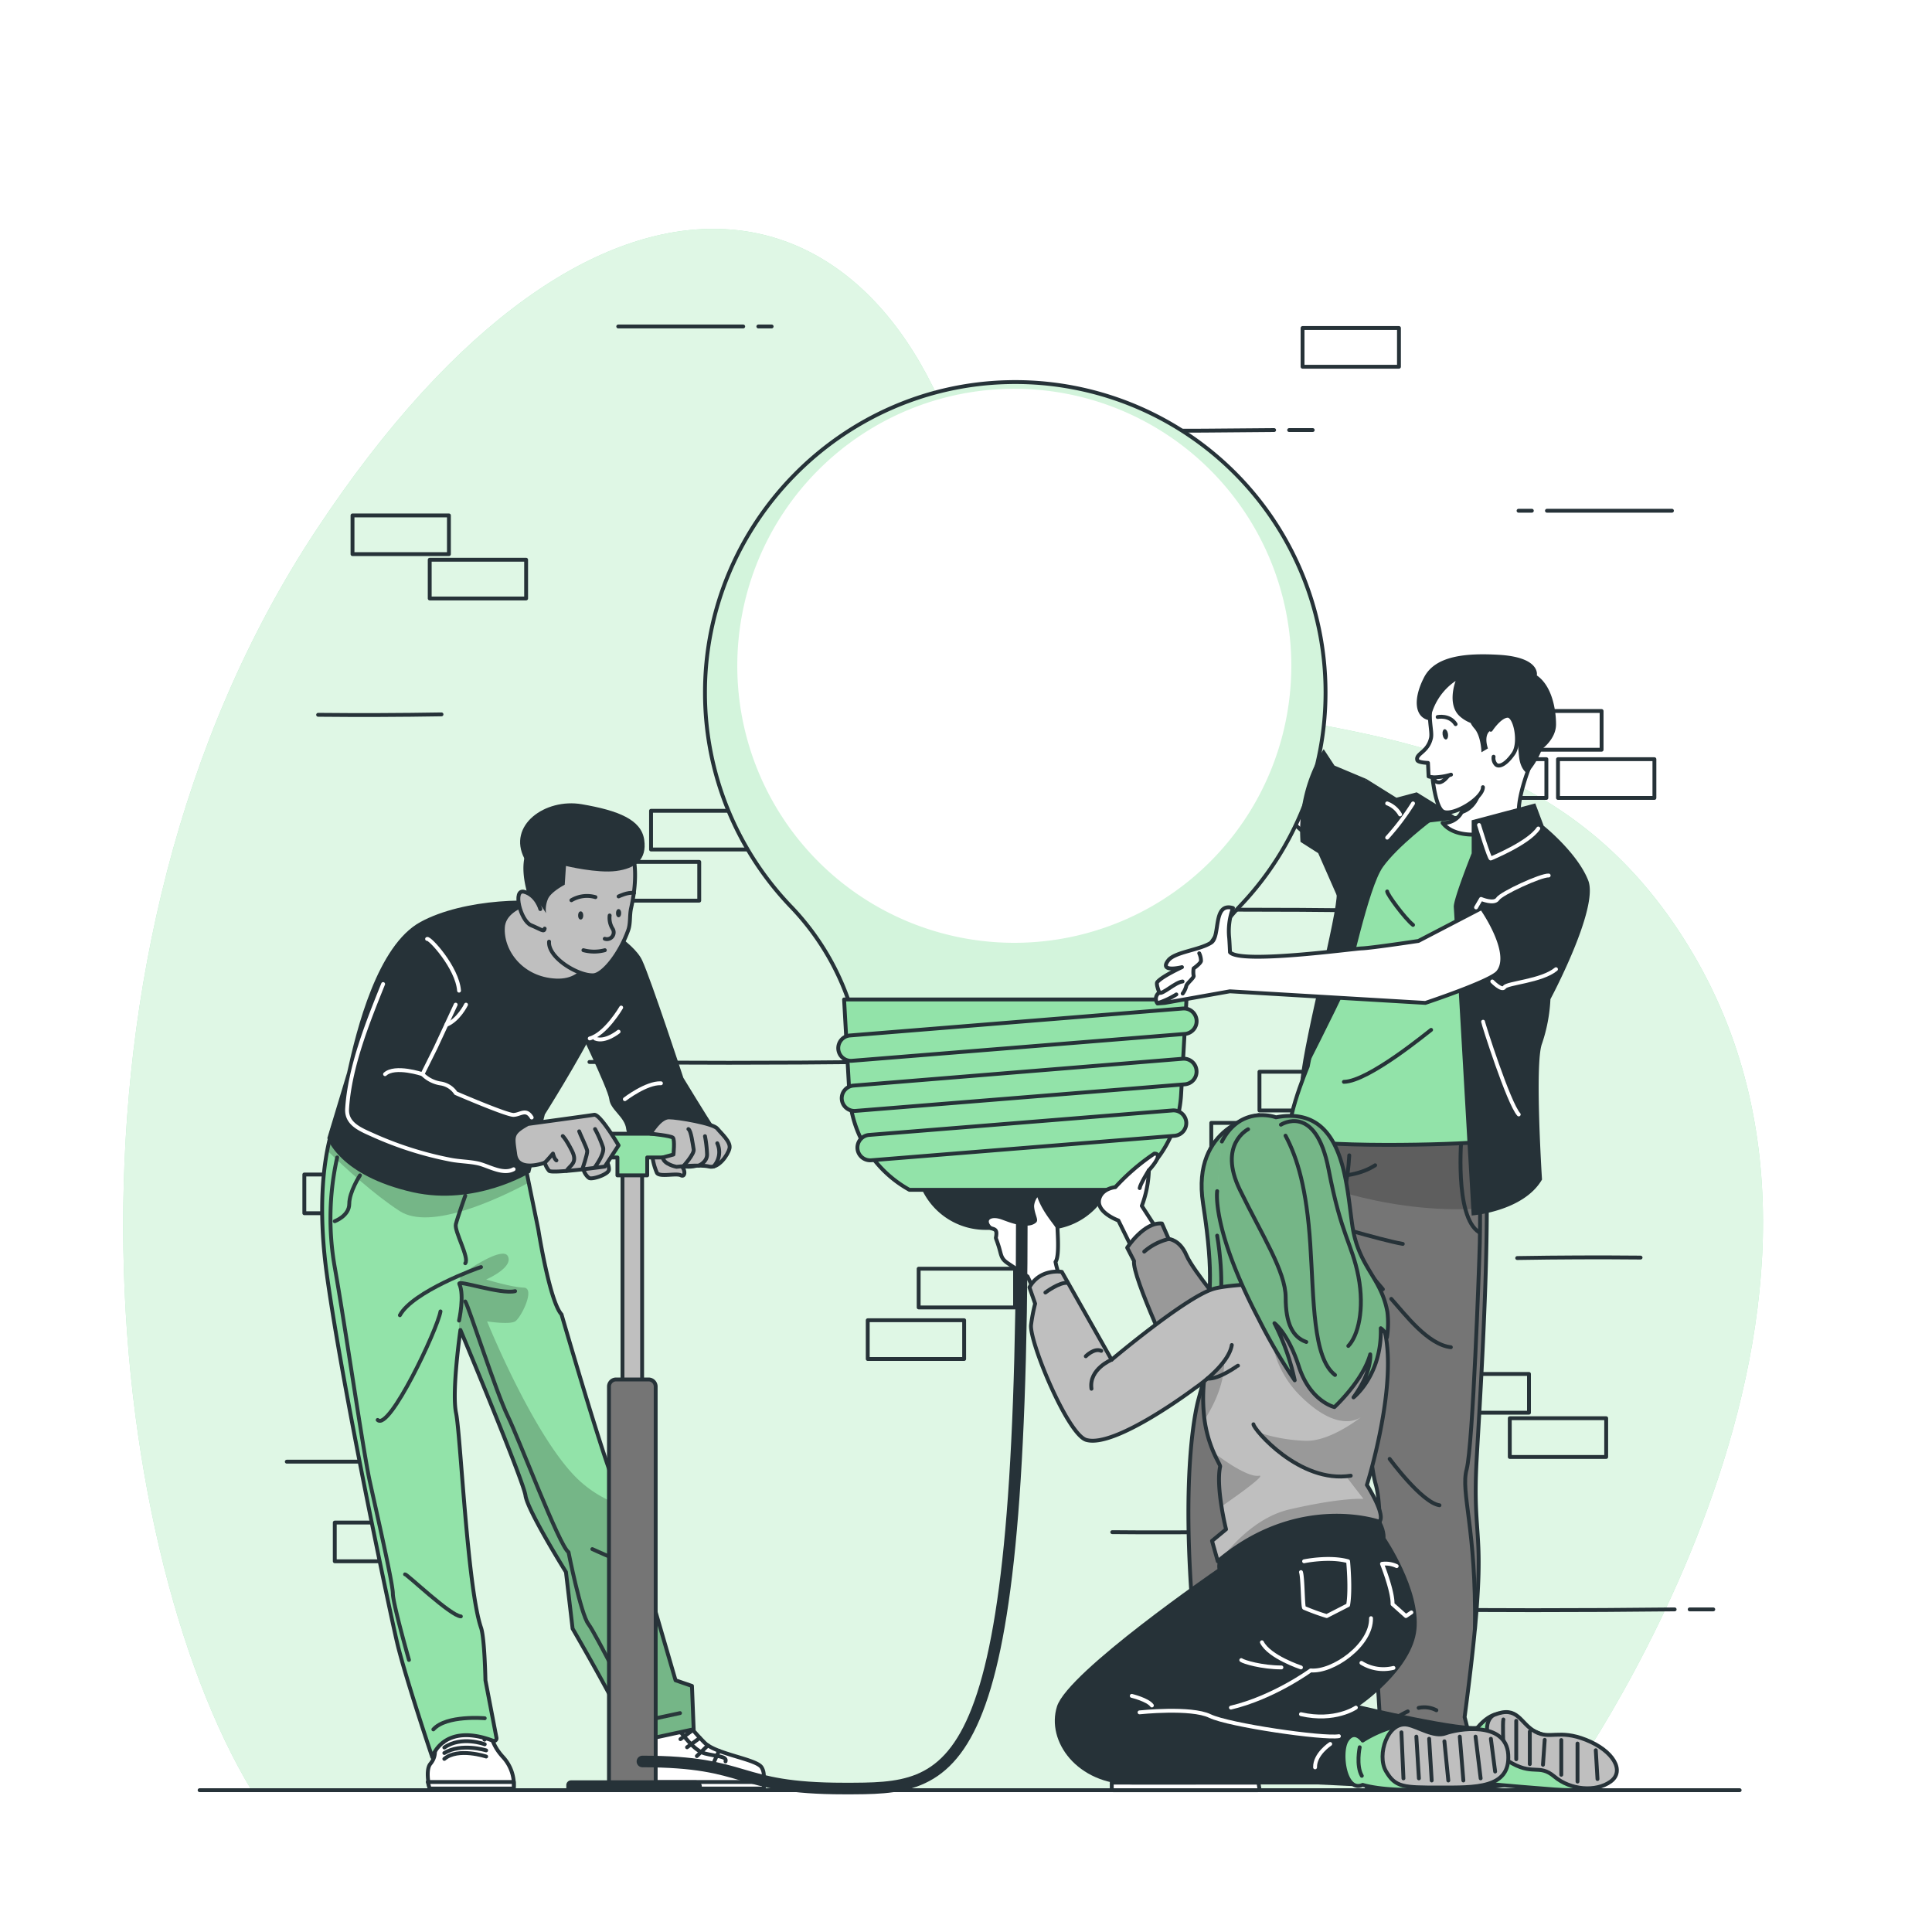 <svg class="animated" id="freepik_stories-creative-team" xmlns="http://www.w3.org/2000/svg" xmlns:xlink="http://www.w3.org/1999/xlink" viewBox="0 0 500 500" version="1.1" xmlns:svgjs="http://svgjs.com/svgjs"><style>svg#freepik_stories-creative-team:not(.animated) .animable {opacity: 0;}svg#freepik_stories-creative-team.animated #freepik--character-3--inject-107 {animation: 1.5s Infinite  linear floating;animation-delay: 0s;}svg#freepik_stories-creative-team.animated #freepik--character-2--inject-107 {animation: 1.5s Infinite  linear floating;animation-delay: 0s;}svg#freepik_stories-creative-team.animated #freepik--character-1--inject-107 {animation: 1.5s Infinite  linear floating;animation-delay: 0s;}            @keyframes floating {                0% {                    opacity: 1;                    transform: translateY(0px);                }                50% {                    transform: translateY(-10px);                }                100% {                    opacity: 1;                    transform: translateY(0px);                }            }        </style><g id="freepik--background-simple--inject-107" class="animable animator-active" style="transform-origin: 244.074px 250.609px;"><g id="ellst12m721ha"><path d="M67.93,167.09s-27.88,72,11.3,144.5S199.11,422.39,263.7,455.14s131.66,16.8,163.53-36.84-11.84-91.93-11.9-168.42,11.45-96.74-30-161.36-143.06-78.93-219.9-31S67.93,167.09,67.93,167.09Z" style="fill: rgb(255, 255, 255); opacity: 0.7; transform-origin: 248.588px 250.609px;" class="animable"></path></g><path d="M404.16,463.3s89.4-122.39,34-216.46S272.75,217.33,251.8,129.54s-97.42-102.19-169.94,7.6S26.69,399.59,65.09,463.3Z" style="fill: rgb(146, 227, 169); transform-origin: 244.074px 261.263px;" id="elv3m42g1hxzf" class="animable"></path><g id="elxn1ky6ggpkp"><path d="M404.16,463.3s89.4-122.39,34-216.46S272.75,217.33,251.8,129.54s-97.42-102.19-169.94,7.6S26.69,399.59,65.09,463.3Z" style="fill: rgb(255, 255, 255); opacity: 0.7; transform-origin: 244.074px 261.263px;" class="animable"></path></g></g><g id="freepik--Floor--inject-107" class="animable" style="transform-origin: 250.94px 463.3px;"><line x1="51.66" y1="463.3" x2="450.22" y2="463.3" style="fill: none; stroke: rgb(38, 50, 56); stroke-linecap: round; stroke-linejoin: round; transform-origin: 250.94px 463.3px;" id="el40vu7ujqc29" class="animable"></line></g><g id="freepik--Bricks--inject-107" class="animable" style="transform-origin: 258.805px 250.601px;"><g id="elbb6db5tb08"><rect x="91.23" y="133.39" width="24.95" height="10.02" style="fill: none; stroke: rgb(38, 50, 56); stroke-linecap: round; stroke-linejoin: round; transform-origin: 103.705px 138.4px; transform: rotate(180deg);" class="animable"></rect></g><g id="eltdgrndzntsk"><rect x="111.21" y="144.86" width="24.95" height="10.02" style="fill: none; stroke: rgb(38, 50, 56); stroke-linecap: round; stroke-linejoin: round; transform-origin: 123.685px 149.87px; transform: rotate(180deg);" class="animable"></rect></g><g id="eltz92fu9fmj"><rect x="168.49" y="209.83" width="24.95" height="10.02" style="fill: none; stroke: rgb(38, 50, 56); stroke-linecap: round; stroke-linejoin: round; transform-origin: 180.965px 214.84px; transform: rotate(180deg);" class="animable"></rect></g><g id="elzbrfrq09qsl"><rect x="156.01" y="223.06" width="24.95" height="10.02" style="fill: none; stroke: rgb(38, 50, 56); stroke-linecap: round; stroke-linejoin: round; transform-origin: 168.485px 228.07px; transform: rotate(180deg);" class="animable"></rect></g><g id="elzox7dfe7pd"><rect x="78.76" y="303.96" width="24.95" height="10.02" style="fill: none; stroke: rgb(38, 50, 56); stroke-linecap: round; stroke-linejoin: round; transform-origin: 91.235px 308.97px; transform: rotate(180deg);" class="animable"></rect></g><g id="el71qp54w3s7w"><rect x="92.43" y="316.43" width="24.95" height="10.02" style="fill: none; stroke: rgb(38, 50, 56); stroke-linecap: round; stroke-linejoin: round; transform-origin: 104.905px 321.44px; transform: rotate(180deg);" class="animable"></rect></g><g id="el6vipt0wy5qx"><rect x="237.75" y="328.34" width="24.95" height="10.02" style="fill: none; stroke: rgb(38, 50, 56); stroke-linecap: round; stroke-linejoin: round; transform-origin: 250.225px 333.35px; transform: rotate(180deg);" class="animable"></rect></g><g id="el32extc1a8ky"><rect x="224.57" y="341.68" width="24.95" height="10.02" style="fill: none; stroke: rgb(38, 50, 56); stroke-linecap: round; stroke-linejoin: round; transform-origin: 237.045px 346.69px; transform: rotate(180deg);" class="animable"></rect></g><g id="elcj91wjkibop"><rect x="86.64" y="394.04" width="24.95" height="10.02" style="fill: none; stroke: rgb(38, 50, 56); stroke-linecap: round; stroke-linejoin: round; transform-origin: 99.115px 399.05px; transform: rotate(180deg);" class="animable"></rect></g><g id="el4a03kos3olw"><rect x="106.71" y="303.96" width="24.95" height="10.02" style="fill: none; stroke: rgb(38, 50, 56); stroke-linecap: round; stroke-linejoin: round; transform-origin: 119.185px 308.97px; transform: rotate(180deg);" class="animable"></rect></g><path d="M225.31,274.84c-24.26.27-49.26.27-72.76,0" style="fill: none; stroke: rgb(38, 50, 56); stroke-linecap: round; stroke-linejoin: round; transform-origin: 188.93px 274.941px;" id="el4s45gs2sa0t" class="animable"></path><path d="M235.3,274.84h-6.1" style="fill: none; stroke: rgb(38, 50, 56); stroke-linecap: round; stroke-linejoin: round; transform-origin: 232.25px 274.84px;" id="el30zu5kgi7is" class="animable"></path><path d="M433.4,416.51c-24.26.27-49.26.27-72.76,0" style="fill: none; stroke: rgb(38, 50, 56); stroke-linecap: round; stroke-linejoin: round; transform-origin: 397.02px 416.611px;" id="elr8ny9av5c7i" class="animable"></path><path d="M443.39,416.51h-6.1" style="fill: none; stroke: rgb(38, 50, 56); stroke-linecap: round; stroke-linejoin: round; transform-origin: 440.34px 416.51px;" id="eldfx8h1imkl" class="animable"></path><path d="M329.74,111.3c-24.26.27-49.26.27-72.76,0" style="fill: none; stroke: rgb(38, 50, 56); stroke-linecap: round; stroke-linejoin: round; transform-origin: 293.36px 111.401px;" id="elceudiow9j9d" class="animable"></path><path d="M339.73,111.3h-6.1" style="fill: none; stroke: rgb(38, 50, 56); stroke-linecap: round; stroke-linejoin: round; transform-origin: 336.68px 111.3px;" id="el2x7st9ts06v" class="animable"></path><path d="M114.26,184.88q-16,.27-31.93.11" style="fill: none; stroke: rgb(38, 50, 56); stroke-linecap: round; stroke-linejoin: round; transform-origin: 98.295px 184.965px;" id="el1vi7br042lo" class="animable"></path><path d="M319.77,396.41q-16,.27-31.92.11" style="fill: none; stroke: rgb(38, 50, 56); stroke-linecap: round; stroke-linejoin: round; transform-origin: 303.81px 396.495px;" id="eluws2bzzmrwb" class="animable"></path><path d="M110.47,378.28h3.44" style="fill: none; stroke: rgb(38, 50, 56); stroke-linecap: round; stroke-linejoin: round; transform-origin: 112.19px 378.28px;" id="elztxe5l9t2sg" class="animable"></path><path d="M74.22,378.28h32.34" style="fill: none; stroke: rgb(38, 50, 56); stroke-linecap: round; stroke-linejoin: round; transform-origin: 90.39px 378.28px;" id="elrgbcttwl2l" class="animable"></path><path d="M196.26,84.49h3.44" style="fill: none; stroke: rgb(38, 50, 56); stroke-linecap: round; stroke-linejoin: round; transform-origin: 197.98px 84.49px;" id="elkjvtuhqp0v" class="animable"></path><path d="M160,84.49h32.34" style="fill: none; stroke: rgb(38, 50, 56); stroke-linecap: round; stroke-linejoin: round; transform-origin: 176.17px 84.49px;" id="el6t5lts2wxip" class="animable"></path><rect x="390.73" y="367.04" width="24.95" height="10.02" style="fill: none; stroke: rgb(38, 50, 56); stroke-linecap: round; stroke-linejoin: round; transform-origin: 403.205px 372.05px;" id="el7jyj1rnek3" class="animable"></rect><rect x="370.75" y="355.58" width="24.95" height="10.02" style="fill: none; stroke: rgb(38, 50, 56); stroke-linecap: round; stroke-linejoin: round; transform-origin: 383.225px 360.59px;" id="el3jhvsdl0ibp" class="animable"></rect><rect x="313.48" y="290.6" width="24.95" height="10.02" style="fill: none; stroke: rgb(38, 50, 56); stroke-linecap: round; stroke-linejoin: round; transform-origin: 325.955px 295.61px;" id="elaaspa8igsn" class="animable"></rect><rect x="325.95" y="277.37" width="24.95" height="10.02" style="fill: none; stroke: rgb(38, 50, 56); stroke-linecap: round; stroke-linejoin: round; transform-origin: 338.425px 282.38px;" id="elg1esg01c2yw" class="animable"></rect><rect x="403.21" y="196.48" width="24.95" height="10.02" style="fill: none; stroke: rgb(38, 50, 56); stroke-linecap: round; stroke-linejoin: round; transform-origin: 415.685px 201.49px;" id="el3gb8xsweqq9" class="animable"></rect><rect x="389.54" y="184.01" width="24.95" height="10.02" style="fill: none; stroke: rgb(38, 50, 56); stroke-linecap: round; stroke-linejoin: round; transform-origin: 402.015px 189.02px;" id="el3b8qsqrl3ma" class="animable"></rect><rect x="244.22" y="172.1" width="24.95" height="10.02" style="fill: none; stroke: rgb(38, 50, 56); stroke-linecap: round; stroke-linejoin: round; transform-origin: 256.695px 177.11px;" id="el1l48hs1xysi" class="animable"></rect><rect x="257.4" y="158.76" width="24.95" height="10.02" style="fill: none; stroke: rgb(38, 50, 56); stroke-linecap: round; stroke-linejoin: round; transform-origin: 269.875px 163.77px;" id="eldq7lwfafih" class="animable"></rect><rect x="337.1" y="84.89" width="24.95" height="10.02" style="fill: none; stroke: rgb(38, 50, 56); stroke-linecap: round; stroke-linejoin: round; transform-origin: 349.575px 89.9px;" id="elktj70gwn99o" class="animable"></rect><rect x="375.25" y="196.48" width="24.95" height="10.02" style="fill: none; stroke: rgb(38, 50, 56); stroke-linecap: round; stroke-linejoin: round; transform-origin: 387.725px 201.49px;" id="el9ntkcwrib14" class="animable"></rect><path d="M281.61,235.62c24.25-.27,49.25-.27,72.76,0" style="fill: none; stroke: rgb(38, 50, 56); stroke-linecap: round; stroke-linejoin: round; transform-origin: 317.99px 235.519px;" id="elrrr6dxrgm8" class="animable"></path><path d="M271.62,235.62h6.09" style="fill: none; stroke: rgb(38, 50, 56); stroke-linecap: round; stroke-linejoin: round; transform-origin: 274.665px 235.62px;" id="elp6xk4mb5m8s" class="animable"></path><path d="M392.65,325.58q16-.27,31.93-.12" style="fill: none; stroke: rgb(38, 50, 56); stroke-linecap: round; stroke-linejoin: round; transform-origin: 408.615px 325.493px;" id="ele9jzajmwfdw" class="animable"></path><path d="M396.44,132.18H393" style="fill: none; stroke: rgb(38, 50, 56); stroke-linecap: round; stroke-linejoin: round; transform-origin: 394.72px 132.18px;" id="elbv3ald0j5lu" class="animable"></path><path d="M432.7,132.18H400.35" style="fill: none; stroke: rgb(38, 50, 56); stroke-linecap: round; stroke-linejoin: round; transform-origin: 416.525px 132.18px;" id="elp79u36wt4v" class="animable"></path></g><g id="freepik--character-3--inject-107" class="animable" style="transform-origin: 296.948px 281.093px;"><path d="M353.72,206,337,193.3S316.76,155,315.61,153.6l-6.06,7.83s11.42,33.35,13.11,38,8.64,9.9,12,13.47,16.69,12.95,16.69,12.95Z" style="fill: rgb(255, 255, 255); stroke: rgb(38, 50, 56); stroke-linecap: round; stroke-linejoin: round; transform-origin: 331.635px 189.725px;" id="el36fj21cro1" class="animable"></path><path d="M270.46,318.29H255.05a18.17,18.17,0,0,1-18.14-17.14l-.84-14.8h53.36l-.84,14.8A18.16,18.16,0,0,1,270.46,318.29Z" style="fill: rgb(38, 50, 56); transform-origin: 262.75px 302.32px;" id="eliji8558uo8" class="animable"></path><path d="M343.05,179.18A80.29,80.29,0,0,0,260.82,98.9c-43.42,1-78.47,37-78.37,80.47a80,80,0,0,0,22.11,55.12,66.73,66.73,0,0,1,16.86,30.63l.53,2.26h81.61l.31-1.33a70.46,70.46,0,0,1,17.45-32A79.91,79.91,0,0,0,343.05,179.18Z" style="fill: rgb(255, 255, 255); transform-origin: 262.75px 183.128px;" id="elp2m8t9azgn" class="animable"></path><g style="clip-path: url(&quot;#freepik--clip-path--inject-107&quot;); transform-origin: 262.733px 183.129px;" id="elyt92vae54oe" class="animable"><g id="el8z4ptpfi43b"><path d="M260.82,98.9c-43.42,1-78.47,37-78.37,80.47a80,80,0,0,0,22.11,55.12,66.73,66.73,0,0,1,16.86,30.63l.53,2.26h81.61l.31-1.33a70.39,70.39,0,0,1,17.46-32A80.29,80.29,0,0,0,260.82,98.9ZM262.49,244a71.69,71.69,0,1,1,71.7-71.69A71.69,71.69,0,0,1,262.49,244Z" style="fill: rgb(146, 227, 169); opacity: 0.4; transform-origin: 262.733px 183.129px;" class="animable"></path></g></g><path d="M343.05,179.18A80.29,80.29,0,0,0,260.82,98.9c-43.42,1-78.47,37-78.37,80.47a80,80,0,0,0,22.11,55.12,66.73,66.73,0,0,1,16.86,30.63l.53,2.26h81.61l.31-1.33a70.46,70.46,0,0,1,17.45-32A79.91,79.91,0,0,0,343.05,179.18Z" style="fill: none; stroke: rgb(38, 50, 56); stroke-miterlimit: 10; transform-origin: 262.75px 183.128px;" id="ell0ucrsg48lf" class="animable"></path><path d="M235.35,307.92h54.81a30.15,30.15,0,0,0,15.51-24.69l1.39-24.57H218.45l1.38,24.57A30.18,30.18,0,0,0,235.35,307.92Z" style="fill: rgb(146, 227, 169); stroke: rgb(38, 50, 56); stroke-linecap: round; stroke-linejoin: round; transform-origin: 262.755px 283.29px;" id="eleefld9hptso" class="animable"></path><path d="M306.65,267.58l-86.15,6.95a3.29,3.29,0,0,1-3.55-3h0a3.3,3.3,0,0,1,3-3.55L306.12,261a3.29,3.29,0,0,1,3.55,3h0A3.3,3.3,0,0,1,306.65,267.58Z" style="fill: rgb(146, 227, 169); stroke: rgb(38, 50, 56); stroke-linecap: round; stroke-linejoin: round; transform-origin: 263.311px 267.765px;" id="elfm2t8tfqrur" class="animable"></path><path d="M306.63,280.62,221.4,287.5a3.31,3.31,0,0,1-3.55-3h0a3.3,3.3,0,0,1,3-3.55L306.1,274a3.3,3.3,0,0,1,3.55,3h0A3.29,3.29,0,0,1,306.63,280.62Z" style="fill: rgb(146, 227, 169); stroke: rgb(38, 50, 56); stroke-linecap: round; stroke-linejoin: round; transform-origin: 263.754px 280.75px;" id="elbpesiuzthh5" class="animable"></path><path d="M304,293.94l-78.54,6.34a3.31,3.31,0,0,1-3.55-3h0a3.3,3.3,0,0,1,3-3.56l78.54-6.34a3.31,3.31,0,0,1,3.55,3h0A3.31,3.31,0,0,1,304,293.94Z" style="fill: rgb(146, 227, 169); stroke: rgb(38, 50, 56); stroke-linecap: round; stroke-linejoin: round; transform-origin: 264.455px 293.83px;" id="elzlpknvnz6tc" class="animable"></path><path d="M325.19,447s1.82,11.12,0,16.31H288.41s-1.55-3.89,0-6.35,13.21-3.85,16.84-7.17a62.79,62.79,0,0,0,7.51-9Z" style="fill: rgb(38, 50, 56); stroke: rgb(38, 50, 56); stroke-miterlimit: 10; transform-origin: 306.86px 452.05px;" id="el6ks5m0vaw4e" class="animable"></path><polygon points="287.72 461.34 325.68 461.34 326 463.3 287.72 463.3 287.72 461.34" style="fill: rgb(255, 255, 255); stroke: rgb(38, 50, 56); stroke-linecap: round; stroke-linejoin: round; transform-origin: 306.86px 462.32px;" id="elzx8he6rtnqb" class="animable"></polygon><path d="M316.35,445.64s-3.46.83-3.85,1-3.75,5.31-7.12,6.22-6.74.73-6.22,2.37" style="fill: none; stroke: rgb(255, 255, 255); stroke-linecap: round; stroke-linejoin: round; transform-origin: 307.728px 450.435px;" id="elhdqp73pgrka" class="animable"></path><line x1="308.69" y1="445.64" x2="312.63" y2="448.54" style="fill: none; stroke: rgb(255, 255, 255); stroke-linecap: round; stroke-linejoin: round; transform-origin: 310.66px 447.09px;" id="elc32awppzza" class="animable"></line><line x1="306.86" y1="448.18" x2="310.66" y2="450.97" style="fill: none; stroke: rgb(255, 255, 255); stroke-linecap: round; stroke-linejoin: round; transform-origin: 308.76px 449.575px;" id="elaah9tkowch" class="animable"></line><line x1="304.43" y1="450.41" x2="307.73" y2="453.6" style="fill: none; stroke: rgb(255, 255, 255); stroke-linecap: round; stroke-linejoin: round; transform-origin: 306.08px 452.005px;" id="elf0dbkegpbj5" class="animable"></line><line x1="301.1" y1="452.04" x2="302.53" y2="455.19" style="fill: none; stroke: rgb(255, 255, 255); stroke-linecap: round; stroke-linejoin: round; transform-origin: 301.815px 453.615px;" id="eljfi7mbt4fi" class="animable"></line><path d="M325.79,452a31,31,0,0,0-12.64,1.57c-6.61,2.32-8.89,4.34-8.72,4.95s.95,2.41.95,2.41h3.31s-1.2-2.11-1-2.41,11.53-4.71,18.06-3.93Z" style="fill: rgb(255, 255, 255); transform-origin: 315.106px 456.411px;" id="elomrf9m8db3n" class="animable"></path><path d="M378.92,463.3s1.42-5.41-.24-7.42c-3-3.6.36-6.62-2.63-7.87l-1.25,1.45c-.24-1.47.46-5.95-5.08-6.54-6.7-.7-6.83,4.17-7.19,5.78l.11-2.25c-2.86,0-1.38,2.85-5.71,7.52a12.3,12.3,0,0,0-3.12,9.33Z" style="fill: rgb(38, 50, 56); stroke: rgb(38, 50, 56); stroke-miterlimit: 10; transform-origin: 366.624px 453.076px;" id="el4qvz71ymsb" class="animable"></path><polygon points="353.78 461.34 379.48 461.34 378.92 463.3 353.81 463.3 353.78 461.34" style="fill: rgb(255, 255, 255); stroke: rgb(38, 50, 56); stroke-linecap: round; stroke-linejoin: round; transform-origin: 366.63px 462.32px;" id="elbd98lfzokpw" class="animable"></polygon><path d="M362,453.74s8.44-2.79,12.51.7" style="fill: none; stroke: rgb(255, 255, 255); stroke-linecap: round; stroke-linejoin: round; transform-origin: 368.255px 453.562px;" id="elv6sc57sz97" class="animable"></path><path d="M362,451.9s7.42-2.35,12.51.79" style="fill: none; stroke: rgb(255, 255, 255); stroke-linecap: round; stroke-linejoin: round; transform-origin: 368.255px 451.873px;" id="elshdwhpnn8f" class="animable"></path><path d="M362.47,450.08s7-2.63,12.07,1" style="fill: none; stroke: rgb(255, 255, 255); stroke-linecap: round; stroke-linejoin: round; transform-origin: 368.505px 450.12px;" id="elv9tce5ejiog" class="animable"></path><path d="M356.93,454l.84.82a.69.69,0,0,1,.09.87,10.32,10.32,0,0,0-1.72,5.68h-1.23a17.94,17.94,0,0,1,1.78-5.66l-.63-.64Z" style="fill: rgb(255, 255, 255); transform-origin: 356.442px 457.685px;" id="el9qorh2l4mu4" class="animable"></path><path d="M331.81,394.71s-5.46,9.28-14.69,7.3" style="fill: none; stroke: rgb(38, 50, 56); stroke-linecap: round; stroke-linejoin: round; transform-origin: 324.465px 398.499px;" id="elet2ie4s4id9" class="animable"></path><path d="M337.58,289.08,334,296.65a401.28,401.28,0,0,0-23.84,65.54c-.22.83-4.9,17.4-1.15,58.67l-2.14,7.24,2.34,12s-3.52,5.08-3.39,6.75c0,0,8.68,1.62,11.58,3.17,2.25,1.21,9,7.9,9,7.9,1.92-.4,2.08-8.16,2.08-8.16s4-68.88,5.17-71.86,8.2-15.76,19.19-45.05c0,0,.25,40.91,3.19,51.26,2.61,9.21-.48,35-.48,35l1.76,28.68s-6.18,6.42-1.17,8.15c0,0,3.35-6.45,12.9-7.91,4.85-.75,10.9,7.87,10.9,7.87,2.12-.68-.9-11.51-.9-11.51,6.76-51.05,1.77-41.81,3.12-66.77.87-16,5.41-84.54.08-90.1Z" style="fill: rgb(117, 117, 117); transform-origin: 345.304px 372.72px;" id="eljh5r19nbx5t" class="animable"></path><g style="clip-path: url(&quot;#freepik--clip-path-2--inject-107&quot;); transform-origin: 355.99px 355.04px;" id="eljfilsb1slb" class="animable"><g id="elyk34wpzekf"><path d="M384.82,312.67c-23.9,1.88-44.6-5.94-53.57-10,1.7-3.83,2.75-6,2.75-6l3.58-7.57,44.68-1.62C384.19,289.47,384.82,299.68,384.82,312.67Z" style="opacity: 0.2; transform-origin: 358.035px 300.218px;" class="animable"></path></g><g id="ell5irpxfx6ef"><path d="M352.67,333.33c-10.88,28.92-17.86,41.58-19,44.53-.66,1.71-2.26,25.1-3.5,44.74-1.44-17.86-2.91-36.71-3-40.41-.27-7.36,5.05-17.46,5.85-20.07s-1-5.43-1-5.43l9.57-12.06c-.32-4.1,4.74-22,4.74-22C349.3,325.52,352,331.58,352.67,333.33Z" style="opacity: 0.2; transform-origin: 339.915px 372.615px;" class="animable"></path></g></g><path d="M337.58,289.08,334,296.65a401.28,401.28,0,0,0-23.84,65.54c-.22.83-4.9,17.4-1.15,58.67l-2.14,7.24,2.34,12s-3.52,5.08-3.39,6.75c0,0,8.68,1.62,11.58,3.17,2.25,1.21,9,7.9,9,7.9,1.92-.4,2.08-8.16,2.08-8.16s4-68.88,5.17-71.86,8.2-15.76,19.19-45.05c0,0,.25,40.91,3.19,51.26,2.61,9.21-.48,35-.48,35l1.76,28.68s-6.18,6.42-1.17,8.15c0,0,3.35-6.45,12.9-7.91,4.85-.75,10.9,7.87,10.9,7.87,2.12-.68-.9-11.51-.9-11.51,6.76-51.05,1.77-41.81,3.12-66.77.87-16,5.41-84.54.08-90.1Z" style="fill: none; stroke: rgb(38, 50, 56); stroke-linecap: round; stroke-linejoin: round; transform-origin: 345.304px 372.72px;" id="el5973t65poxm" class="animable"></path><path d="M352.86,332.81s-5.46-10.54-10.12-13.48" style="fill: none; stroke: rgb(38, 50, 56); stroke-linecap: round; stroke-linejoin: round; transform-origin: 347.8px 326.07px;" id="el4r4muwqcp69" class="animable"></path><path d="M340.7,315.92s16.59,5,22.34,6" style="fill: none; stroke: rgb(38, 50, 56); stroke-linecap: round; stroke-linejoin: round; transform-origin: 351.87px 318.92px;" id="elgk367gq6egq" class="animable"></path><path d="M349.19,299c-.72,13.82-5.59,16.17-.88,19.18,0,0-.13,6.46,2.21,10.56" style="fill: none; stroke: rgb(38, 50, 56); stroke-linecap: round; stroke-linejoin: round; transform-origin: 348.401px 313.87px;" id="elgqse52px4o" class="animable"></path><path d="M378.26,293.71s-2,21.23,4.57,25.22" style="fill: none; stroke: rgb(38, 50, 56); stroke-linecap: round; stroke-linejoin: round; transform-origin: 380.402px 306.32px;" id="eldffvbyxaozb" class="animable"></path><path d="M382.83,300.55s.49,14.13,0,25.52c0,0-1.63,48.13-3.26,54.18s2.51,15.16,2.15,41.3" style="fill: none; stroke: rgb(38, 50, 56); stroke-linecap: round; stroke-linejoin: round; transform-origin: 381.118px 361.05px;" id="elylok0tcwzch" class="animable"></path><path d="M367.15,442a6.85,6.85,0,0,1,4.58.61" style="fill: none; stroke: rgb(38, 50, 56); stroke-linecap: round; stroke-linejoin: round; transform-origin: 369.44px 442.229px;" id="el98tggzfiw97" class="animable"></path><path d="M357.33,447.73a25.27,25.27,0,0,1,7-4.82" style="fill: none; stroke: rgb(38, 50, 56); stroke-linecap: round; stroke-linejoin: round; transform-origin: 360.83px 445.32px;" id="elrl9oza9j73l" class="animable"></path><path d="M360.06,336.15c3.67,4.1,9.47,11.85,15.42,12.51" style="fill: none; stroke: rgb(38, 50, 56); stroke-linecap: round; stroke-linejoin: round; transform-origin: 367.77px 342.405px;" id="elbowc7fwzsl7" class="animable"></path><path d="M354.42,329.45c1.12,1.43,2.29,2.82,3.47,4.2" style="fill: none; stroke: rgb(38, 50, 56); stroke-linecap: round; stroke-linejoin: round; transform-origin: 356.155px 331.55px;" id="elmmrt0pebfx" class="animable"></path><path d="M359.64,377.56s8.33,11.34,12.9,12" style="fill: none; stroke: rgb(38, 50, 56); stroke-linecap: round; stroke-linejoin: round; transform-origin: 366.09px 383.56px;" id="elnm0dr0k7mga" class="animable"></path><path d="M349.84,330.76s-14.83,41.32-20,45.4c0,0-.59,30.38-.75,41s-2.61,24.72-2.61,24.72" style="fill: none; stroke: rgb(38, 50, 56); stroke-linecap: round; stroke-linejoin: round; transform-origin: 338.16px 386.32px;" id="el43yswob6ukm" class="animable"></path><path d="M310.65,441.57s5.71,2,8.49,3.23a7.66,7.66,0,0,1,3.76,4" style="fill: none; stroke: rgb(38, 50, 56); stroke-linecap: round; stroke-linejoin: round; transform-origin: 316.775px 445.185px;" id="elwb3umcsxste" class="animable"></path><path d="M325.1,361.26c8-5,18.47-11.24,22.7-20.05" style="fill: none; stroke: rgb(38, 50, 56); stroke-linecap: round; stroke-linejoin: round; transform-origin: 336.45px 351.235px;" id="eln4xr77unqb" class="animable"></path><path d="M318.16,365.38c1.51-.83,3-1.7,4.46-2.59" style="fill: none; stroke: rgb(38, 50, 56); stroke-linecap: round; stroke-linejoin: round; transform-origin: 320.39px 364.085px;" id="elfaxiy4bmtaa" class="animable"></path><path d="M343.26,304.57c4.28-.06,9-.63,12.63-3" style="fill: none; stroke: rgb(38, 50, 56); stroke-linecap: round; stroke-linejoin: round; transform-origin: 349.575px 303.07px;" id="elnihjf6535na" class="animable"></path><path d="M336.45,304.17c1.23.17,2.46.28,3.7.34" style="fill: none; stroke: rgb(38, 50, 56); stroke-linecap: round; stroke-linejoin: round; transform-origin: 338.3px 304.34px;" id="elmm12dglzl1k" class="animable"></path><path d="M358.63,214.59s25.18-7.15,39.66.6c3.6,1.92,11.83,8.17,11.54,15.66s-24.12,42.36-23.83,47,0,16.64-1.76,17.46-40,1.93-49.44-.5c-3.77-1,3.64-18.81,3.64-18.81S345.66,237.35,358.63,214.59Z" style="fill: rgb(146, 227, 169); stroke: rgb(38, 50, 56); stroke-linecap: round; stroke-linejoin: round; transform-origin: 371.784px 253.936px;" id="elmhypnzrycld" class="animable"></path><path d="M394.48,213.26s-15.92,6.37-21.14-.29a5.26,5.26,0,0,0,4.58-2.19,8,8,0,0,0,1.29-4.25c.08-1.18-2.26-16.32-1.29-17.68,14.67-20.5,17.91,9.6,17.91,9.6S390.64,211.37,394.48,213.26Z" style="fill: rgb(255, 255, 255); stroke: rgb(38, 50, 56); stroke-linecap: round; stroke-linejoin: round; transform-origin: 384.585px 198.854px;" id="elugocf9672q" class="animable"></path><path d="M383.33,205.05s-1,4.73-5.41,5.73a8,8,0,0,0,1.29-4.25A24.18,24.18,0,0,0,383.33,205.05Z" style="fill: rgb(38, 50, 56); transform-origin: 380.625px 207.915px;" id="eld6q2qliqu89" class="animable"></path><path d="M397.33,207.92l-16.46,4.37v8.55s-4.78,11.95-4.63,13.89,4.63,79.84,4.63,79.84,13.37-1,18.2-9.3c0,0-1.94-30.2,0-35.17a42,42,0,0,0,2.18-11.51s12.59-23.53,9.79-30.71-11.54-14.17-11.54-14.17Z" style="fill: rgb(38, 50, 56); transform-origin: 393.841px 261.245px;" id="elpqvma7qqe29" class="animable"></path><path d="M382.77,213.51s2.71,8.86,3.05,8.68,9.75-4,12.29-7.78" style="fill: none; stroke: rgb(255, 255, 255); stroke-linecap: round; stroke-linejoin: round; transform-origin: 390.44px 217.851px;" id="elazbbkk6v887" class="animable"></path><path d="M377.13,211.67c-.24-.34-10.48-6.62-10.48-6.62l-5.27,1.4-7.78-4.86s-7.88,24-7.65,29.55-8.17,36.28-9.4,48.41c0,0,10-19.72,11.43-23.16s6.07-26.6,9.91-32,12.82-12.11,12.82-12.11Z" style="fill: rgb(38, 50, 56); transform-origin: 356.84px 240.57px;" id="elv1akt57m6e" class="animable"></path><path d="M396.4,196.41a14.44,14.44,0,0,0,.88-6.29c-1.08-15.17-4.66-18.7-10.57-17.71-22.07,3.68-15.53,14.88-16.37,18.6s-4,4-3.55,5.69c.17.67,2.77.74,2.77.74l.16,3.5,1,.24s.8,8,2.83,8.89c2.57,1.17,10.25-3.47,10.23-6.35" style="fill: rgb(255, 255, 255); stroke: rgb(38, 50, 56); stroke-linecap: round; stroke-linejoin: round; transform-origin: 382.038px 191.256px;" id="elv3vxms7xeq" class="animable"></path><path d="M372.06,185.56s3.1-.63,4.65,1.85" style="fill: none; stroke: rgb(38, 50, 56); stroke-linecap: round; stroke-linejoin: round; transform-origin: 374.385px 186.449px;" id="elsds9q8v345r" class="animable"></path><path d="M373.35,190.15c.11.74.52,1.28.9,1.22s.6-.7.49-1.43-.52-1.28-.9-1.22S373.24,189.42,373.35,190.15Z" style="fill: rgb(38, 50, 56); transform-origin: 374.045px 190.045px;" id="el1qba3rebxzd" class="animable"></path><path d="M370.71,201.18a16.65,16.65,0,0,0,4.81-.7" style="fill: none; stroke: rgb(38, 50, 56); stroke-linecap: round; stroke-linejoin: round; transform-origin: 373.115px 200.83px;" id="el0ltdfuqyc0i" class="animable"></path><path d="M374.85,200.7s-1.28,1.78-2.43,1.78-1.22-.89-1.22-.89" style="fill: none; stroke: rgb(38, 50, 56); stroke-linecap: round; stroke-linejoin: round; transform-origin: 373.025px 201.59px;" id="elmdi7jr8geqp" class="animable"></path><path d="M397.73,174.8s1.1-4.71-9.88-5.34c-8.57-.49-16.4.26-19.29,5.81s-2.59,10.54,1.54,11.18a15.57,15.57,0,0,1,6.61-10.22s-2.4,6.2,1.21,9.26a9.15,9.15,0,0,0,2.67,1.6,6.46,6.46,0,0,0,1,1.46c1.74,2,1.81,6.14,1.81,6.14l1.68-1s-2.44-6.46,4.65-4.94c3.64.78,3,5.18,3.53,7.92s2,3.49,2,3.49a20.38,20.38,0,0,0,3.82-6.32h0s3.62-2.58,3.62-6.37S401.68,177.52,397.73,174.8Z" style="fill: rgb(38, 50, 56); transform-origin: 384.676px 184.747px;" id="ellclhaf01sxh" class="animable"></path><path d="M385.82,188.86s2.3-3.54,4.34-3.62,3.41,7,1.54,9.75-3.71,3.67-4.56,2.85a2.38,2.38,0,0,1-.6-2" style="fill: rgb(255, 255, 255); stroke: rgb(38, 50, 56); stroke-linecap: round; stroke-linejoin: round; transform-origin: 389.203px 191.684px;" id="elys847ob7bk" class="animable"></path><path d="M359,216.78a62.79,62.79,0,0,0,6.69-8.86" style="fill: none; stroke: rgb(255, 255, 255); stroke-linecap: round; stroke-linejoin: round; transform-origin: 362.345px 212.35px;" id="el3c4twa2tq52" class="animable"></path><path d="M359,207.92a6.53,6.53,0,0,1,3.34,2.86" style="fill: none; stroke: rgb(255, 255, 255); stroke-linecap: round; stroke-linejoin: round; transform-origin: 360.67px 209.35px;" id="eluruq85jd1h" class="animable"></path><path d="M353.6,201.59l-8.24-3.46-2.79-4.25a39.78,39.78,0,0,0-6,24l4.58,2.92L347.4,235Z" style="fill: rgb(38, 50, 56); transform-origin: 345.035px 214.44px;" id="elu1oqjvmmfx" class="animable"></path><path d="M383.46,235s8.28,11.68,4.21,16.62c-1.91,2.33-18.78,7.93-18.78,7.93l-50.6-3-16.84,3-1.88.15a1.93,1.93,0,0,1,.46-2.83s-.91-2.2-.53-2.69c1.15-1.47,6.39-3.88,6.39-3.88s-6.05,1.51-3.56-1.74c1.7-2.21,8.16-2.67,11.14-4.62,2.45-1.61.31-10.54,5.63-8.94a17,17,0,0,0-1,7.59c.08.65.22,3.85.22,3.85,2.7,3.09,31.65-.91,34.14-1s14.62-1.92,14.62-1.92Z" style="fill: rgb(255, 255, 255); stroke: rgb(38, 50, 56); stroke-linecap: round; stroke-linejoin: round; transform-origin: 343.97px 247.254px;" id="elxv8x0bab5v" class="animable"></path><path d="M310.36,246.71a4.78,4.78,0,0,1,.46,2c-.13.66-1.91,1.91-1.91,1.91a5.92,5.92,0,0,0,0,1.91c.2.46-1.91,2.1-1.91,2.69a5.6,5.6,0,0,1-.92,1.91" style="fill: none; stroke: rgb(38, 50, 56); stroke-linecap: round; stroke-linejoin: round; transform-origin: 308.45px 251.92px;" id="elo5r0901gt5" class="animable"></path><path d="M300,256.9c.79.6,4.16-2.73,6.05-2.89" style="fill: none; stroke: rgb(38, 50, 56); stroke-linecap: round; stroke-linejoin: round; transform-origin: 303.025px 255.491px;" id="elh3hboymsyq6" class="animable"></path><path d="M304.44,257.36a21.47,21.47,0,0,1-4.41,2.11" style="fill: none; stroke: rgb(38, 50, 56); stroke-linecap: round; stroke-linejoin: round; transform-origin: 302.235px 258.415px;" id="elvldbd5w98s" class="animable"></path><path d="M382,234.84l1.29-2.2s3.4,1.45,4.32,0,11.21-6.19,13.19-6.06" style="fill: none; stroke: rgb(255, 255, 255); stroke-linecap: round; stroke-linejoin: round; transform-origin: 391.4px 230.709px;" id="elcqh64dmtnp4" class="animable"></path><path d="M386.2,254s2.5,2.57,3.16,1.48,9.6-1.56,13.33-4.65" style="fill: none; stroke: rgb(255, 255, 255); stroke-linecap: round; stroke-linejoin: round; transform-origin: 394.445px 253.29px;" id="el2n2lwh5um9t" class="animable"></path><path d="M383.82,264.42c0,.4,6.6,21.1,9.23,24" style="fill: none; stroke: rgb(255, 255, 255); stroke-linecap: round; stroke-linejoin: round; transform-origin: 388.435px 276.42px;" id="elj2ufxzr8bmn" class="animable"></path><path d="M370.37,266.53c-.79.53-16.13,13.32-22.57,13.45" style="fill: none; stroke: rgb(38, 50, 56); stroke-linecap: round; stroke-linejoin: round; transform-origin: 359.085px 273.255px;" id="elwx34kou24c" class="animable"></path><path d="M359,230.71c0,.75,4.54,6.95,6.69,8.66" style="fill: none; stroke: rgb(38, 50, 56); stroke-linecap: round; stroke-linejoin: round; transform-origin: 362.345px 235.04px;" id="el4wok4fwkhy" class="animable"></path></g><g id="freepik--character-2--inject-107" class="animable" style="transform-origin: 336.924px 375.943px;"><path d="M298.74,298.55c2.67,0-1.42,4.32-1.42,4.32a28.36,28.36,0,0,1-1.82,9.21l8.28,12.8-7.12,5.66-7.23-14.68s-6.31-2.26-4.79-6c.94-2.36,4-2.62,4-2.62A56.08,56.08,0,0,1,298.74,298.55Z" style="fill: rgb(255, 255, 255); stroke: rgb(38, 50, 56); stroke-linecap: round; stroke-linejoin: round; transform-origin: 294.092px 314.545px;" id="elya0kkbrsvws" class="animable"></path><path d="M291.71,322.9s4.35-6.7,9-6.26l1.75,4s2.87.15,4.6,4.23,11.32,15.42,11.32,15.42l-13.89,14.41s-11.6-24.38-11-28.34Z" style="fill: rgb(191, 191, 191); transform-origin: 305.045px 335.66px;" id="elrihbknkg058" class="animable"></path><g style="clip-path: url(&quot;#freepik--clip-path-3--inject-107&quot;); transform-origin: 305.045px 335.66px;" id="elpsewztnbxef" class="animable"><g id="elpfc9j28psjh"><path d="M291.71,322.9s4.35-6.7,9-6.26l1.75,4s2.87.15,4.6,4.23,11.32,15.42,11.32,15.42l-13.89,14.41s-11.6-24.38-11-28.34Z" style="opacity: 0.2; transform-origin: 305.045px 335.66px;" class="animable"></path></g></g><path d="M291.71,322.9s4.35-6.7,9-6.26l1.75,4s2.87.15,4.6,4.23,11.32,15.42,11.32,15.42l-13.89,14.41s-11.6-24.38-11-28.34Z" style="fill: none; stroke: rgb(38, 50, 56); stroke-linecap: round; stroke-linejoin: round; transform-origin: 305.045px 335.66px;" id="elj3pw5ua79m" class="animable"></path><path d="M325.79,288.59s-17.57,2.59-14.44,22.88,1.17,23.14,1.35,31.5,5.68,11.74,5.68,11.74l4.29-14.49s-2.14,2.75-1.43-7.93.89-24.38.89-24.38" style="fill: rgb(146, 227, 169); transform-origin: 318.383px 321.65px;" id="el4tffiorzduc" class="animable"></path><g style="clip-path: url(&quot;#freepik--clip-path-4--inject-107&quot;); transform-origin: 318.383px 321.65px;" id="elwiyx3blb9li" class="animable"><g id="el05qlxxabdcpw"><path d="M325.79,288.59s-17.57,2.59-14.44,22.88,1.17,23.14,1.35,31.5,5.68,11.74,5.68,11.74l4.29-14.49s-2.14,2.75-1.43-7.93.89-24.38.89-24.38" style="opacity: 0.2; transform-origin: 318.383px 321.65px;" class="animable"></path></g></g><path d="M325.79,288.59s-17.57,2.59-14.44,22.88,1.17,23.14,1.35,31.5,5.68,11.74,5.68,11.74l4.29-14.49s-2.14,2.75-1.43-7.93.89-24.38.89-24.38" style="fill: none; stroke: rgb(38, 50, 56); stroke-linecap: round; stroke-linejoin: round; transform-origin: 318.383px 321.65px;" id="elq7iz935032i" class="animable"></path><path d="M315,319.78s2,11,.54,18.62" style="fill: none; stroke: rgb(38, 50, 56); stroke-linecap: round; stroke-linejoin: round; transform-origin: 315.537px 329.09px;" id="ellg5kiawieu8" class="animable"></path><path d="M276.25,334.4a23.41,23.41,0,0,1-3.09-7.83c1.11-1.45.48-8.19.52-8.87s-3.59-4.08-5-8.83a4.87,4.87,0,0,0-1.56,3.27c.09,2,1.06,3.51.7,3.85-1.91,1.8-6.92-.32-8.44-.86-3.36-1.18-5,.57-3.3,2.44.6.66,1.89.18,1.78,1.8s-.37.22.49,2.83.55,3.44,2.51,4.75l5.07,3.4L270,339Z" style="fill: rgb(255, 255, 255); stroke: rgb(38, 50, 56); stroke-linecap: round; stroke-linejoin: round; transform-origin: 265.826px 323.935px;" id="elh5csh63yd8o" class="animable"></path><path d="M317.57,399.15s7-10.35,24.43-10.93,16.57,9.83,16.57,9.83,9.06,13.29,8,23.68-14.68,19.65-14.68,19.65,27.82,6.51,31,5.16,9.64,12.47,7.15,15.57-81.15-2.2-81.15-2.2-7.83-9.21-8.18-15.65,17.33-31.14,16.85-32.32S317.57,399.15,317.57,399.15Z" style="fill: rgb(38, 50, 56); transform-origin: 345.652px 425.64px;" id="ela5juo380k74" class="animable"></path><path d="M347.05,410.89s2.33,19.28-7.58,22.63l-32.65,13.13s45.43,3.93,52.35,2.53,16.63,12.64,16.63,12.64H292.9c-14.13,0-22.2-11.19-19.35-20.2s41.53-35.55,41.53-35.55-2-9.73,19.21-16.89C353.43,382.72,347.05,410.89,347.05,410.89Z" style="fill: rgb(38, 50, 56); transform-origin: 324.39px 425.019px;" id="elmpmy2r699" class="animable"></path><path d="M353.75,384.31s5,7.75,3.22,9.51c0,0-20.1-7.17-40.68,9.31-.38.3-.75.61-1.13.93l-1.49-5.28,3.63-3s-.66-2.62-1.18-5.92-.95-7.56-.35-10.32c.06-.29-.74-1.49-1.68-3.64h0a32.21,32.21,0,0,1-2.36-8.46,44.17,44.17,0,0,1,1.07-16.71,66.81,66.81,0,0,1,3-9.32c2.92-7.32,17.69-10.76,34.88-6.29a9.13,9.13,0,0,1,5.14,3.49C364.49,350.27,353.75,384.31,353.75,384.31Z" style="fill: rgb(191, 191, 191); transform-origin: 335.288px 368.592px;" id="elcljiw5rtgms" class="animable"></path><g style="clip-path: url(&quot;#freepik--clip-path-5--inject-107&quot;); transform-origin: 335.282px 368.909px;" id="elbgsu4vm144g" class="animable"><g id="elxrvjh31ptw9"><path d="M311.72,367.46a44.17,44.17,0,0,1,1.07-16.71l3.64-1.16S318.8,356.39,311.72,367.46Z" style="opacity: 0.2; transform-origin: 314.088px 358.525px;" class="animable"></path></g><g id="elqx4xu7x9xy"><path d="M316.12,389.88c-.55-3.42-.95-7.56-.35-10.32.06-.29-.74-1.49-1.68-3.64,0,0,8.39,6.58,11.7,6C327.79,381.56,321.46,386.17,316.12,389.88Z" style="opacity: 0.2; transform-origin: 320.129px 382.9px;" class="animable"></path></g><g id="el1ay6vrpna82"><path d="M353.75,384.31s5,7.75,3.22,9.51c0,0-20.1-7.17-40.68,9.31,3.94-5,10-10.78,17.44-12.5,13.76-3.17,19.13-2.72,19.13-2.72l-4.46-5.78s-15,0-22.61-11.39A42.82,42.82,0,0,0,338,372.88c5.6.12,12.21-4.57,14.22-6.11-1.71,1.12-7,3.16-15.8-5.62C325.54,350.27,325,330,348.4,335.67a28.78,28.78,0,0,1,7.41,3C364.49,350.27,353.75,384.31,353.75,384.31Z" style="opacity: 0.2; transform-origin: 337.744px 368.909px;" class="animable"></path></g></g><path d="M353.75,384.31s5,7.75,3.22,9.51c0,0-20.1-7.17-40.68,9.31-.38.3-.75.61-1.13.93l-1.49-5.28,3.63-3s-.66-2.62-1.18-5.92-.95-7.56-.35-10.32c.06-.29-.74-1.49-1.68-3.64h0a32.21,32.21,0,0,1-2.36-8.46,44.17,44.17,0,0,1,1.07-16.71,66.81,66.81,0,0,1,3-9.32c2.92-7.32,17.69-10.76,34.88-6.29a9.13,9.13,0,0,1,5.14,3.49C364.49,350.27,353.75,384.31,353.75,384.31Z" style="fill: none; stroke: rgb(38, 50, 56); stroke-linecap: round; stroke-linejoin: round; transform-origin: 335.288px 368.592px;" id="elqw9gqt7j1ic" class="animable"></path><path d="M354.82,418.78c.18,6.94-9.89,14.06-15.62,13.52,0,0-9.57,7-20.64,9.63" style="fill: none; stroke: rgb(255, 255, 255); stroke-linecap: round; stroke-linejoin: round; transform-origin: 336.691px 430.355px;" id="elrry4545ko6o" class="animable"></path><path d="M294.91,443.16s13.31-1.42,18.22.95,29.34,5.91,33.38,5.21" style="fill: none; stroke: rgb(255, 255, 255); stroke-linecap: round; stroke-linejoin: round; transform-origin: 320.71px 446.074px;" id="el5hbob1d1ltc" class="animable"></path><path d="M337.5,404.06s6.52-1.37,11.39,0c0,0,.71,7.3,0,11.34l-5.54,2.84a59,59,0,0,1-5.85-2.13c-.36-.36-.32-7.83-.81-9.25" style="fill: none; stroke: rgb(255, 255, 255); stroke-linecap: round; stroke-linejoin: round; transform-origin: 342.948px 410.846px;" id="elgmuq2snrf8e" class="animable"></path><path d="M365.26,417.3l-1.41.94-3.46-3.08c.12-3.32-2.73-10.44-2.73-10.44a6.76,6.76,0,0,1,3.8.59" style="fill: none; stroke: rgb(255, 255, 255); stroke-linecap: round; stroke-linejoin: round; transform-origin: 361.46px 411.45px;" id="elm4uyjxl6adq" class="animable"></path><path d="M352.34,430.35a10.78,10.78,0,0,0,8.29,1.3" style="fill: none; stroke: rgb(255, 255, 255); stroke-linecap: round; stroke-linejoin: round; transform-origin: 356.485px 431.16px;" id="elphrnsv5xlcg" class="animable"></path><path d="M350.9,441.93s-5.41,3.72-14.21,1.7" style="fill: none; stroke: rgb(255, 255, 255); stroke-linecap: round; stroke-linejoin: round; transform-origin: 343.795px 443.08px;" id="el2rxfwyim8tf" class="animable"></path><path d="M336.69,431.53s-8.21-2.7-10.11-6.51" style="fill: none; stroke: rgb(255, 255, 255); stroke-linecap: round; stroke-linejoin: round; transform-origin: 331.635px 428.275px;" id="elmg6fdrh3qy9" class="animable"></path><path d="M321.24,429.63c.6.48,5.34,1.9,10.39,1.9" style="fill: none; stroke: rgb(255, 255, 255); stroke-linecap: round; stroke-linejoin: round; transform-origin: 326.435px 430.58px;" id="el6ilamw4hkmi" class="animable"></path><path d="M292.9,438.89s4.14,1,5.21,2.49" style="fill: none; stroke: rgb(255, 255, 255); stroke-linecap: round; stroke-linejoin: round; transform-origin: 295.505px 440.135px;" id="el78m81xnkav" class="animable"></path><path d="M344.26,451.34s-4,2.61-3.92,6.05" style="fill: none; stroke: rgb(255, 255, 255); stroke-linecap: round; stroke-linejoin: round; transform-origin: 342.299px 454.365px;" id="el8um0cn7op9" class="animable"></path><path d="M376.07,451.48c.22-5.73,5.51-3.35,5.51-3.35s3.87-5.69,7.62-4.36,4.72,3.3,10.68,5.4,14.06.45,16.26,6.12-.61,8.85-14.06,7.81-17-1.47-17-1.47S375.62,463,376.07,451.48Z" style="fill: rgb(146, 227, 169); stroke: rgb(38, 50, 56); stroke-linecap: round; stroke-linejoin: round; transform-origin: 396.434px 453.432px;" id="el7dxzdrojcz7" class="animable"></path><path d="M381.3,450.27a7.47,7.47,0,0,0,2.7,6.45" style="fill: none; stroke: rgb(38, 50, 56); stroke-linecap: round; stroke-linejoin: round; transform-origin: 382.635px 453.495px;" id="elydph6vkii0n" class="animable"></path><path d="M386.78,443.77c-2.86,1.14-3.22,7.71,3.4,11.9s7.94.61,12.12,4.12,10.74,4,14.52,1.28.69-8-6.36-10.8-9.31,0-13.19-2.14S392.87,441.34,386.78,443.77Z" style="fill: rgb(191, 191, 191); stroke: rgb(38, 50, 56); stroke-linecap: round; stroke-linejoin: round; transform-origin: 401.639px 452.949px;" id="elz1u5pj1czba" class="animable"></path><path d="M389.07,445c-.22.72,0,7.34,0,7.34" style="fill: none; stroke: rgb(38, 50, 56); stroke-linecap: round; stroke-linejoin: round; transform-origin: 389.021px 448.67px;" id="el3jlwce8ajed" class="animable"></path><line x1="392.4" y1="445.35" x2="392.4" y2="455.29" style="fill: none; stroke: rgb(38, 50, 56); stroke-linecap: round; stroke-linejoin: round; transform-origin: 392.4px 450.32px;" id="ela1zag4pczlb" class="animable"></line><line x1="395.91" y1="448.13" x2="395.91" y2="456.55" style="fill: none; stroke: rgb(38, 50, 56); stroke-linecap: round; stroke-linejoin: round; transform-origin: 395.91px 452.34px;" id="eljunselapb6" class="animable"></line><line x1="399.77" y1="450.27" x2="399.32" y2="456.72" style="fill: none; stroke: rgb(38, 50, 56); stroke-linecap: round; stroke-linejoin: round; transform-origin: 399.545px 453.495px;" id="elv2rky6uewh" class="animable"></line><line x1="404.06" y1="450.32" x2="404.06" y2="459.31" style="fill: none; stroke: rgb(38, 50, 56); stroke-linecap: round; stroke-linejoin: round; transform-origin: 404.06px 454.815px;" id="elj48re48iknc" class="animable"></line><line x1="408.26" y1="451.23" x2="408.26" y2="461.07" style="fill: none; stroke: rgb(38, 50, 56); stroke-linecap: round; stroke-linejoin: round; transform-origin: 408.26px 456.15px;" id="elhm0adl1mu1" class="animable"></line><line x1="412.99" y1="452.96" x2="413.43" y2="460.41" style="fill: none; stroke: rgb(38, 50, 56); stroke-linecap: round; stroke-linejoin: round; transform-origin: 413.21px 456.685px;" id="elndnjxx6gzio" class="animable"></line><path d="M363.12,446.3a30.54,30.54,0,0,0-10.46,4.16s-2.11-3.11-4.09-.08-.54,13.67,4.09,11.54c0,0,6.61,2.18,19.95.85s.66-8.67.66-8.67Z" style="fill: rgb(146, 227, 169); stroke: rgb(38, 50, 56); stroke-linecap: round; stroke-linejoin: round; transform-origin: 363.21px 454.75px;" id="el2r23yc29wf7" class="animable"></path><path d="M364.34,446.37c-5.19-1.06-8.11,7.79-5.66,12s4.52,4.24,13.76,4.24,18.46.33,17.89-8.53-13.2-6.61-16.21-5.49S367.11,446.94,364.34,446.37Z" style="fill: rgb(191, 191, 191); stroke: rgb(38, 50, 56); stroke-linecap: round; stroke-linejoin: round; transform-origin: 374.078px 454.447px;" id="eldglxjt1nkbm" class="animable"></path><line x1="362.69" y1="448.33" x2="363.21" y2="460.24" style="fill: none; stroke: rgb(38, 50, 56); stroke-linecap: round; stroke-linejoin: round; transform-origin: 362.95px 454.285px;" id="elggrxiskc60b" class="animable"></line><line x1="366.55" y1="449.44" x2="367.21" y2="460.24" style="fill: none; stroke: rgb(38, 50, 56); stroke-linecap: round; stroke-linejoin: round; transform-origin: 366.88px 454.84px;" id="el85i5fsbychh" class="animable"></line><line x1="369.86" y1="449.99" x2="370.52" y2="460.79" style="fill: none; stroke: rgb(38, 50, 56); stroke-linecap: round; stroke-linejoin: round; transform-origin: 370.19px 455.39px;" id="eluembjx9uh5o" class="animable"></line><line x1="373.81" y1="450.65" x2="374.82" y2="460.79" style="fill: none; stroke: rgb(38, 50, 56); stroke-linecap: round; stroke-linejoin: round; transform-origin: 374.315px 455.72px;" id="elwyf8fr0qoq" class="animable"></line><line x1="377.79" y1="449.44" x2="378.72" y2="460.79" style="fill: none; stroke: rgb(38, 50, 56); stroke-linecap: round; stroke-linejoin: round; transform-origin: 378.255px 455.115px;" id="el150dsiknqbr" class="animable"></line><line x1="381.87" y1="449.44" x2="383.19" y2="460.24" style="fill: none; stroke: rgb(38, 50, 56); stroke-linecap: round; stroke-linejoin: round; transform-origin: 382.53px 454.84px;" id="elojld8eykxk" class="animable"></line><line x1="385.84" y1="449.99" x2="386.94" y2="458.47" style="fill: none; stroke: rgb(38, 50, 56); stroke-linecap: round; stroke-linejoin: round; transform-origin: 386.39px 454.23px;" id="elyb53pi7rgk" class="animable"></line><path d="M351.89,452.19s-1,4.71.55,7.39" style="fill: none; stroke: rgb(38, 50, 56); stroke-linecap: round; stroke-linejoin: round; transform-origin: 352.006px 455.885px;" id="eluidruadhocj" class="animable"></path><path d="M324.58,332.25c-1,.19-7.89.42-10.79,1.39-7.37,2.44-26.11,18.26-26.11,18.26L274.8,329.16s-5.61-1-8.38,4l1.47,4.23a44.32,44.32,0,0,0-1.06,5.56c-.34,4.56,9.51,28.3,14.3,29.7,7.5,2.19,28.13-13.41,28.13-13.41s8.65-5.77,9.53-11.15" style="fill: rgb(191, 191, 191); stroke: rgb(38, 50, 56); stroke-linecap: round; stroke-linejoin: round; transform-origin: 295.5px 350.97px;" id="el56z2in53qjp" class="animable"></path><path d="M316.22,295.42c4.95-9.61,14-6.26,14-6.26,17.62-3.35,18.16,17.17,19.76,28s7.43,13.31,9.08,22.39a24.12,24.12,0,0,1-.12,6.57,4,4,0,0,0-1.6-2.38c.34,11.74-6.61,17.56-7.05,17.9,4.92-6.76,4.32-11.14,4.32-11.14-1.9,6.88-9.26,13.65-9.26,13.65s-6.28-1.42-9.23-10.57c-2.61-8.14-6.08-11-6.29-11.13a59.77,59.77,0,0,1,5.24,14.77,138.74,138.74,0,0,1-9.31-15.85C313.51,318,315,308.27,315,308.27" style="fill: rgb(146, 227, 169); transform-origin: 337.086px 326.372px;" id="elu3184u78em" class="animable"></path><g style="clip-path: url(&quot;#freepik--clip-path-6--inject-107&quot;); transform-origin: 337.086px 326.372px;" id="el4nczsr96tf6" class="animable"><g id="el5wvgxs5t6xv"><path d="M316.22,295.42c4.95-9.61,14-6.26,14-6.26,17.62-3.35,18.16,17.17,19.76,28s7.43,13.31,9.08,22.39a24.12,24.12,0,0,1-.12,6.57,4,4,0,0,0-1.6-2.38c.34,11.74-6.61,17.56-7.05,17.9,4.92-6.76,4.32-11.14,4.32-11.14-1.9,6.88-9.26,13.65-9.26,13.65s-6.28-1.42-9.23-10.57c-2.61-8.14-6.08-11-6.29-11.13a59.77,59.77,0,0,1,5.24,14.77,138.74,138.74,0,0,1-9.31-15.85C313.51,318,315,308.27,315,308.27" style="opacity: 0.2; transform-origin: 337.086px 326.372px;" class="animable"></path></g></g><path d="M316.22,295.42c4.95-9.61,14-6.26,14-6.26,17.62-3.35,18.16,17.17,19.76,28s7.43,13.31,9.08,22.39a24.12,24.12,0,0,1-.12,6.57,4,4,0,0,0-1.6-2.38c.34,11.74-6.61,17.56-7.05,17.9,4.92-6.76,4.32-11.14,4.32-11.14-1.9,6.88-9.26,13.65-9.26,13.65s-6.28-1.42-9.23-10.57c-2.61-8.14-6.08-11-6.29-11.13a59.77,59.77,0,0,1,5.24,14.77,138.74,138.74,0,0,1-9.31-15.85C313.51,318,315,308.27,315,308.27" style="fill: none; stroke: rgb(38, 50, 56); stroke-linecap: round; stroke-linejoin: round; transform-origin: 337.086px 326.372px;" id="el8gqyi43d59v" class="animable"></path><path d="M331.5,291.07s9-5.82,12.34,11.56,6.05,19.16,7.71,27.7-.11,15.43-2.61,18" style="fill: none; stroke: rgb(38, 50, 56); stroke-linecap: round; stroke-linejoin: round; transform-origin: 341.849px 319.232px;" id="elr8ug3jli8ye" class="animable"></path><path d="M332.69,293.91c3.09,5.82,5.46,13.65,6.41,28.12s.63,29.41,6.4,33.81" style="fill: none; stroke: rgb(38, 50, 56); stroke-linecap: round; stroke-linejoin: round; transform-origin: 339.095px 324.875px;" id="el68r339uo3sq" class="animable"></path><path d="M323,292.25s-7.83,3.92-2.13,15.66,11.86,21.12,11.86,27.88,1.84,10.31,5.34,11.51" style="fill: none; stroke: rgb(38, 50, 56); stroke-linecap: round; stroke-linejoin: round; transform-origin: 328.431px 319.775px;" id="el4iap7122ues" class="animable"></path><path d="M297.32,302.87s-2.24,3.56-2.37,4.61" style="fill: none; stroke: rgb(38, 50, 56); stroke-linecap: round; stroke-linejoin: round; transform-origin: 296.135px 305.175px;" id="el6kvlvmbsjbm" class="animable"></path><path d="M287.68,351.9s-5.94,2.4-5.21,7.51" style="fill: none; stroke: rgb(38, 50, 56); stroke-linecap: round; stroke-linejoin: round; transform-origin: 285.044px 355.655px;" id="elybf51mnbds" class="animable"></path><path d="M281,351s2.2-2.25,4-1.4" style="fill: none; stroke: rgb(38, 50, 56); stroke-linecap: round; stroke-linejoin: round; transform-origin: 283px 350.204px;" id="el91648bmpkv" class="animable"></path><path d="M270.55,334.5s3.69-2.76,5.7-2.49" style="fill: none; stroke: rgb(38, 50, 56); stroke-linecap: round; stroke-linejoin: round; transform-origin: 273.4px 333.246px;" id="el8gjngwql8xv" class="animable"></path><path d="M302.46,320.65a15.06,15.06,0,0,0-6.33,3.26" style="fill: none; stroke: rgb(38, 50, 56); stroke-linecap: round; stroke-linejoin: round; transform-origin: 299.295px 322.28px;" id="elyt3osynkbtm" class="animable"></path><path d="M320.39,353.44c-.19,0-4.77,3.53-7.92,3.35" style="fill: none; stroke: rgb(38, 50, 56); stroke-linecap: round; stroke-linejoin: round; transform-origin: 316.43px 355.118px;" id="elssq3m6k6yej" class="animable"></path><path d="M324.39,368.6c0,1.26,12,15.44,25.18,13.31" style="fill: none; stroke: rgb(38, 50, 56); stroke-linecap: round; stroke-linejoin: round; transform-origin: 336.98px 375.364px;" id="elkhb4vnu2dc" class="animable"></path></g><g id="freepik--character-1--inject-107" class="animable" style="transform-origin: 173.911px 335.595px;"><path d="M153.48,238s10.4,5.57,12.7,10.51,10.67,30.42,10.67,30.42,6.35,10.45,7.83,12.57.84,11-6.49,10.94-15.8-7.05-16.12-10.21-4.09-5-4.38-7.73-9.1-20.75-9.1-20.75Z" style="fill: rgb(38, 50, 56); transform-origin: 166.958px 270.22px;" id="el9yks5znlja5" class="animable"></path><path d="M165.21,448.74s-1.57,9.64,0,14.14h31.88s1.35-3.38,0-5.5-11.45-3.34-14.59-6.22a54.33,54.33,0,0,1-6.51-7.81Z" style="fill: rgb(255, 255, 255); stroke: rgb(38, 50, 56); stroke-linecap: round; stroke-linejoin: round; transform-origin: 181.101px 453.115px;" id="elcub8i1806n8" class="animable"></path><polygon points="197.69 461.18 164.8 461.18 164.51 462.88 197.69 462.88 197.69 461.18" style="fill: rgb(255, 255, 255); stroke: rgb(38, 50, 56); stroke-linecap: round; stroke-linejoin: round; transform-origin: 181.1px 462.03px;" id="eldykqbtnziar" class="animable"></polygon><path d="M172.88,447.57s3,.72,3.33.84,3.26,4.6,6.18,5.38,5.83.64,5.38,2.06" style="fill: none; stroke: rgb(38, 50, 56); stroke-linecap: round; stroke-linejoin: round; transform-origin: 180.348px 451.71px;" id="elqvgvvrpeixi" class="animable"></path><line x1="179.52" y1="447.57" x2="176.1" y2="450.09" style="fill: none; stroke: rgb(38, 50, 56); stroke-linecap: round; stroke-linejoin: round; transform-origin: 177.81px 448.83px;" id="elk70155oy7ec" class="animable"></line><line x1="181.1" y1="449.78" x2="177.81" y2="452.19" style="fill: none; stroke: rgb(38, 50, 56); stroke-linecap: round; stroke-linejoin: round; transform-origin: 179.455px 450.985px;" id="elx5pgg38ckbs" class="animable"></line><line x1="183.2" y1="451.71" x2="180.35" y2="454.47" style="fill: none; stroke: rgb(38, 50, 56); stroke-linecap: round; stroke-linejoin: round; transform-origin: 181.775px 453.09px;" id="el6jre9yydray" class="animable"></line><line x1="186.09" y1="453.11" x2="184.85" y2="455.85" style="fill: none; stroke: rgb(38, 50, 56); stroke-linecap: round; stroke-linejoin: round; transform-origin: 185.47px 454.48px;" id="el92unvffe0u" class="animable"></line><path d="M111.19,462.88s-1.23-4.69.21-6.43c2.58-3.12-.32-5.74,2.27-6.82l1.09,1.26c.21-1.28-.4-5.17,4.41-5.67,5.8-.61,5.91,3.61,6.22,5l-.09-1.94c2.47,0,1.19,2.47,4.94,6.51a10.66,10.66,0,0,1,2.71,8.09Z" style="fill: rgb(255, 255, 255); stroke: rgb(38, 50, 56); stroke-linecap: round; stroke-linejoin: round; transform-origin: 121.846px 454.02px;" id="el69zaknwhivg" class="animable"></path><path d="M90.16,284.47C87.49,286,80.57,300.75,84.61,330S100.72,416.3,102.75,425s9.12,29.75,9.12,29.75,2.71-9.12,15.74-4.24a.67.67,0,0,0,.88-.76l-2.86-14.89s-.2-10.89-1.14-13.62c-3.53-10.28-5.29-50-6.46-55.55s1.13-21.49,1.13-21.49,16.31,39,16.84,42.86,10.47,19.78,10.47,19.78l1.72,14.65s13.23,22.68,15.56,29.45l15.77-3.41-.44-11.21-4.25-1.46-7.42-25.49a225.21,225.21,0,0,0-8.63-26c-3.51-8.87-13.46-43.2-13.46-43.2-3.09-3.36-6-21.94-6-21.94l-4.78-23.43Z" style="fill: rgb(146, 227, 169); transform-origin: 131.446px 369.61px;" id="elrbbgohuzxy9" class="animable"></path><g style="clip-path: url(&quot;#freepik--clip-path-7--inject-107&quot;); transform-origin: 132.105px 367.735px;" id="eli1fysof9jem" class="animable"><g id="elri6kogob4ym"><path d="M136.83,306.07c-8,4.27-25.46,12.48-33.38,7.36-6.65-4.3-14.17-11.21-18.76-15.67,1.54-8.11,4.08-12.48,5.47-13.29l44.38,10.36Z" style="opacity: 0.2; transform-origin: 110.76px 299.764px;" class="animable"></path></g><g id="elsd8avbecaah"><path d="M179.52,447.57,163.75,451c-2.33-6.77-15.56-29.45-15.56-29.45l-1.72-14.65S136.53,390.93,136,387.1s-16.84-42.86-16.84-42.86-.39,2.73-.78,6.34c.12-1.87,1-14.44.49-18.31l.4-2.34s10.74-7.76,12.18-4.8-5.63,6-5.63,6,6.53,2,9.7,2.1-.72,7.87-2.21,8.75-7.25,0-7.25,0,12.36,30.53,23.83,41.15a30.08,30.08,0,0,0,11.29,6.57c4.21,11.53,6.23,19.71,6.23,19.71l7.42,25.49,4.25,1.46Z" style="opacity: 0.2; transform-origin: 148.95px 387.728px;" class="animable"></path></g></g><path d="M90.16,284.47C87.49,286,80.57,300.75,84.61,330S100.72,416.3,102.75,425s9.12,29.75,9.12,29.75,2.71-9.12,15.74-4.24a.67.67,0,0,0,.88-.76l-2.86-14.89s-.2-10.89-1.14-13.62c-3.53-10.28-5.29-50-6.46-55.55s1.13-21.49,1.13-21.49,16.31,39,16.84,42.86,10.47,19.78,10.47,19.78l1.72,14.65s13.23,22.68,15.56,29.45l15.77-3.41-.44-11.21-4.25-1.46-7.42-25.49a225.21,225.21,0,0,0-8.63-26c-3.51-8.87-13.46-43.2-13.46-43.2-3.09-3.36-6-21.94-6-21.94l-4.78-23.43Z" style="fill: none; stroke: rgb(38, 50, 56); stroke-linecap: round; stroke-linejoin: round; transform-origin: 131.446px 369.61px;" id="ela8u46vsdg87" class="animable"></path><path d="M155,264.12c-5.45,10.8-14,24.3-14,24.3l-3.77,15.05s-14.16,8.74-30.4,5.08c-19-4.3-22.12-14-22.12-14l5.12-16.95c2.47-11.32,7.84-32.93,19-39s30.29-6.63,38-4.16c6.87,2.21,10.67,3.88,12.55,5.92,0,0,2.78,9.54,2.17,12.71S155,264.12,155,264.12Z" style="fill: rgb(38, 50, 56); transform-origin: 123.174px 271.256px;" id="eln4cnatf53r" class="animable"></path><polygon points="132.97 461.18 110.7 461.18 111.19 462.88 132.95 462.88 132.97 461.18" style="fill: rgb(255, 255, 255); stroke: rgb(38, 50, 56); stroke-linecap: round; stroke-linejoin: round; transform-origin: 121.835px 462.03px;" id="el8ard2opfevx" class="animable"></polygon><path d="M125.82,454.59s-7.3-2.41-10.83.61" style="fill: none; stroke: rgb(38, 50, 56); stroke-linecap: round; stroke-linejoin: round; transform-origin: 120.405px 454.44px;" id="eltl9hl3ouwp" class="animable"></path><path d="M125.82,453s-6.42-2-10.83.68" style="fill: none; stroke: rgb(38, 50, 56); stroke-linecap: round; stroke-linejoin: round; transform-origin: 120.405px 452.981px;" id="elbdq5uqyh2li" class="animable"></path><path d="M125.45,451.42s-6-2.28-10.46.84" style="fill: none; stroke: rgb(38, 50, 56); stroke-linecap: round; stroke-linejoin: round; transform-origin: 120.22px 451.438px;" id="el3xdpdojamdi" class="animable"></path><g id="elzn0wrz0pbdg"><g style="opacity: 0.96; transform-origin: 130.757px 373.56px;" class="animable"><path d="M124.49,327.92c-.87.2-17.68,6.33-21,12.46" style="fill: none; stroke: rgb(38, 50, 56); stroke-linecap: round; stroke-linejoin: round; transform-origin: 113.99px 334.15px;" id="elpklfq4g4mqq" class="animable"></path><path d="M120.41,336.82c.84,1.19,8,23.54,11,29.67s13.35,33.63,15.72,35.21c0,0,3.17,16,5.14,18.59s12.21,23.06,12.21,23.06" style="fill: none; stroke: rgb(38, 50, 56); stroke-linecap: round; stroke-linejoin: round; transform-origin: 142.445px 390.085px;" id="elv1sjfbcr69" class="animable"></path><line x1="175.99" y1="443.35" x2="163.58" y2="446.01" style="fill: none; stroke: rgb(38, 50, 56); stroke-linecap: round; stroke-linejoin: round; transform-origin: 169.785px 444.68px;" id="elwvbfsfe6849" class="animable"></line><path d="M125.45,444.68s-9.94-.89-13.3,2.89" style="fill: none; stroke: rgb(38, 50, 56); stroke-linecap: round; stroke-linejoin: round; transform-origin: 118.8px 446.079px;" id="el0hss9edmbxv" class="animable"></path><path d="M114,339.39c-.83,4.75-13.29,31.06-16.26,28.09" style="fill: none; stroke: rgb(38, 50, 56); stroke-linecap: round; stroke-linejoin: round; transform-origin: 105.87px 353.552px;" id="elv5nwt88ci09" class="animable"></path><path d="M118.8,341.77s1.46-6.53.07-9.5c-.52-1.13,10.69,2.77,14.44,1.88" style="fill: none; stroke: rgb(38, 50, 56); stroke-linecap: round; stroke-linejoin: round; transform-origin: 126.055px 336.916px;" id="elkxfiyxkqas" class="animable"></path><path d="M120.41,309.44s-2,5.62-2.44,7.4,3.57,8.71,2.44,10.09" style="fill: none; stroke: rgb(38, 50, 56); stroke-linecap: round; stroke-linejoin: round; transform-origin: 119.274px 318.185px;" id="elfl4afnf7eg7" class="animable"></path><path d="M93.16,304.18s-2.77,4.24-2.77,7.37-3.76,4.5-3.76,4.5" style="fill: none; stroke: rgb(38, 50, 56); stroke-linecap: round; stroke-linejoin: round; transform-origin: 89.895px 310.115px;" id="elacqnl2xzks7" class="animable"></path><path d="M87.26,299.55a72.38,72.38,0,0,0-.63,28.37c2.77,15.63,7.32,47.47,9.1,55.58s5.94,26.31,5.94,28.88,4.17,17.21,4.17,17.21" style="fill: none; stroke: rgb(38, 50, 56); stroke-linecap: round; stroke-linejoin: round; transform-origin: 95.682px 364.57px;" id="el83scqkuyvk" class="animable"></path><path d="M104.83,407.44c.59,0,11.67,10.68,14.44,10.88" style="fill: none; stroke: rgb(38, 50, 56); stroke-linecap: round; stroke-linejoin: round; transform-origin: 112.05px 412.88px;" id="el460us2e7hmq" class="animable"></path><path d="M153.29,400.91c.6.2,9.89,4.75,10.29,3.36" style="fill: none; stroke: rgb(38, 50, 56); stroke-linecap: round; stroke-linejoin: round; transform-origin: 158.435px 402.722px;" id="elrvhdsnsnk5e" class="animable"></path></g></g><path d="M141.85,232.56s-11.3,1.13-11.7,7.41,4.88,13.39,13.72,13.79,9.92-8.27,10.23-13S148,232.19,141.85,232.56Z" style="fill: rgb(191, 191, 191); stroke: rgb(38, 50, 56); stroke-linecap: round; stroke-linejoin: round; transform-origin: 142.12px 243.154px;" id="eltxws837dkuc" class="animable"></path><path d="M138.24,236.38a27.73,27.73,0,0,1-.82-15.91c1.57-6.59,9.42-15.65,21.32-7.41,6.14,4.25,6.51,13.46,4.6,21.9-.45,2-.11,4-.78,5.83-2.35,6.5-6.66,11.5-9,11.61-3.93.19-11.78-4.56-11.46-8.7" style="fill: rgb(191, 191, 191); stroke: rgb(38, 50, 56); stroke-linecap: round; stroke-linejoin: round; transform-origin: 150.493px 231.089px;" id="elkpmi0389eno" class="animable"></path><path d="M154.1,232.18a7.9,7.9,0,0,0-6.22.8" style="fill: none; stroke: rgb(38, 50, 56); stroke-linecap: round; stroke-linejoin: round; transform-origin: 150.99px 232.426px;" id="eljtibpqzqkbg" class="animable"></path><path d="M160.09,232s2.4-1.2,4-.89" style="fill: none; stroke: rgb(38, 50, 56); stroke-linecap: round; stroke-linejoin: round; transform-origin: 162.09px 231.529px;" id="elz5tpgzue9s" class="animable"></path><ellipse cx="150.28" cy="236.92" rx="0.66" ry="1.06" style="fill: rgb(38, 50, 56); transform-origin: 150.28px 236.92px;" id="el6091676623r" class="animable"></ellipse><ellipse cx="160.09" cy="236.33" rx="0.66" ry="1.06" style="fill: rgb(38, 50, 56); transform-origin: 160.09px 236.33px;" id="elksqw484i0as" class="animable"></ellipse><path d="M146.47,224.11l-.32,4.86s-3.44,1.77-4.3,3.59a7.19,7.19,0,0,0-.55,3.77s-2.09-3.65-3.21-3.35c-.41.1-.41,1.63-.41,1.63s-4.68-10.5-.45-16.05S146.47,224.11,146.47,224.11Z" style="fill: rgb(38, 50, 56); transform-origin: 140.965px 226.668px;" id="elnmn70vqgkx9" class="animable"></path><path d="M139.83,235.27s-.94-3.52-4.11-4.46-1,7.51,1.7,8.63,3.38,1.88,3.54.88" style="fill: rgb(191, 191, 191); stroke: rgb(38, 50, 56); stroke-linecap: round; stroke-linejoin: round; transform-origin: 137.554px 235.761px;" id="el05quuf5udo2" class="animable"></path><path d="M157.78,236.92a5.3,5.3,0,0,0,.73,3.39,1.74,1.74,0,0,1-2,2.64" style="fill: none; stroke: rgb(38, 50, 56); stroke-linecap: round; stroke-linejoin: round; transform-origin: 157.667px 239.984px;" id="elpjuy7gtcv7s" class="animable"></path><path d="M156.53,245.91a10.73,10.73,0,0,1-5.54,0" style="fill: none; stroke: rgb(38, 50, 56); stroke-linecap: round; stroke-linejoin: round; transform-origin: 153.76px 246.092px;" id="elh6dvo8hlfsb" class="animable"></path><path d="M146.47,224.11s8.08,1.95,13,1.3,8-2.91,7.25-8.08-6.59-7.56-16.18-9.2c-9.43-1.61-19.31,5.45-14.82,14.07S146.47,224.11,146.47,224.11Z" style="fill: rgb(38, 50, 56); transform-origin: 150.718px 217.249px;" id="el0lzppei2z8p" class="animable"></path><path d="M157.18,300.9a3.91,3.91,0,0,1,.42,1.73c.1,1.24-4.35,2.72-5.14,2.23s-2.66-3-.49-4.45S157.18,300.9,157.18,300.9Z" style="fill: rgb(191, 191, 191); stroke: rgb(38, 50, 56); stroke-linecap: round; stroke-linejoin: round; transform-origin: 154.279px 302.414px;" id="el6c9k4l2lt2n" class="animable"></path><path d="M168.88,299.55a15.18,15.18,0,0,0,1.14,4c.69,1.14,5,0,6.18.61s1.28-1.48,0-2.53S173.28,298.25,168.88,299.55Z" style="fill: rgb(191, 191, 191); stroke: rgb(38, 50, 56); stroke-linecap: round; stroke-linejoin: round; transform-origin: 173.001px 301.718px;" id="elyw3w93c9la" class="animable"></path><rect x="161.1" y="298.93" width="5.08" height="80.25" style="fill: rgb(191, 191, 191); stroke: rgb(38, 50, 56); stroke-linecap: round; stroke-linejoin: round; transform-origin: 163.64px 339.055px;" id="el1oras53rowf" class="animable"></rect><path d="M159.43,357h8.42a1.84,1.84,0,0,1,1.84,1.84v104a0,0,0,0,1,0,0H157.6a0,0,0,0,1,0,0v-104A1.84,1.84,0,0,1,159.43,357Z" style="fill: rgb(117, 117, 117); stroke: rgb(38, 50, 56); stroke-linecap: round; stroke-linejoin: round; transform-origin: 163.645px 409.92px;" id="elricd98n5id9" class="animable"></path><path d="M178.35,293.4H148.93a2.3,2.3,0,0,0-2.3,2.3v1.55a2.3,2.3,0,0,0,2.3,2.3h10.86v4.63h7.71v-4.63h10.85a2.3,2.3,0,0,0,2.3-2.3V295.7A2.3,2.3,0,0,0,178.35,293.4Z" style="fill: rgb(146, 227, 169); stroke: rgb(38, 50, 56); stroke-linecap: round; stroke-linejoin: round; transform-origin: 163.64px 298.79px;" id="el4jqoxkzzs6g" class="animable"></path><path d="M136.63,290.88s15.59-2.11,17.13-2.37,6.33,7.91,6.33,7.91l-3.56,5.48s-13.6,1.9-14.41,1.11A5.43,5.43,0,0,1,141,300.9s-7,2.64-7.65-2.11S132.2,293.34,136.63,290.88Z" style="fill: rgb(191, 191, 191); stroke: rgb(38, 50, 56); stroke-linecap: round; stroke-linejoin: round; transform-origin: 146.508px 295.853px;" id="ellm0xk3e4f6o" class="animable"></path><path d="M168.35,293.4s2.38-4.23,4.75-4.23,11.47,1.58,12.53,2.9,3.56,3.43,3.16,5.14-2.9,5.29-5.27,4.69-8.44.07-8.44.07-3.3-.61-3.56-2.42l2.77-.76s.39-3.82-.14-4.35S168.35,293.4,168.35,293.4Z" style="fill: rgb(191, 191, 191); stroke: rgb(38, 50, 56); stroke-linecap: round; stroke-linejoin: round; transform-origin: 178.591px 295.57px;" id="el2zrq9khxfsf" class="animable"></path><path d="M176.85,301.81s2.89-3.15,2.67-4.34-.65-4.88-1.36-5.27" style="fill: none; stroke: rgb(38, 50, 56); stroke-linecap: round; stroke-linejoin: round; transform-origin: 178.191px 297.005px;" id="eleeke6pue99u" class="animable"></path><path d="M180.85,301.65s2.14-.88,2.14-2.86a30.66,30.66,0,0,0-.54-4.74" style="fill: none; stroke: rgb(38, 50, 56); stroke-linecap: round; stroke-linejoin: round; transform-origin: 181.92px 297.85px;" id="elgpm7ekxk35" class="animable"></path><path d="M184.68,301.88a5.47,5.47,0,0,0,.95-6" style="fill: none; stroke: rgb(38, 50, 56); stroke-linecap: round; stroke-linejoin: round; transform-origin: 185.406px 298.88px;" id="elp8jsdpkb5g" class="animable"></path><path d="M154,302s2.48-3.33,2.08-5a29.31,29.31,0,0,0-2.08-4.8" style="fill: none; stroke: rgb(38, 50, 56); stroke-linecap: round; stroke-linejoin: round; transform-origin: 155.062px 297.1px;" id="elt0l6ppe99c" class="animable"></path><path d="M150.69,302.63s1.38-4,1.28-4.78-2-4.66-2.08-5.06" style="fill: none; stroke: rgb(38, 50, 56); stroke-linecap: round; stroke-linejoin: round; transform-origin: 150.933px 297.71px;" id="el7xgqq5jr81u" class="animable"></path><path d="M146.63,303c.89-1.45,3-2,1.38-5.19s-2.37-3.8-2.37-3.8" style="fill: none; stroke: rgb(38, 50, 56); stroke-linecap: round; stroke-linejoin: round; transform-origin: 147.122px 298.505px;" id="elifhzjq15ofl" class="animable"></path><path d="M141,300.9c.72-.69,2.11-2.36,2.11-2.36s.29,1.37.89,1.77" style="fill: none; stroke: rgb(38, 50, 56); stroke-linecap: round; stroke-linejoin: round; transform-origin: 142.5px 299.72px;" id="el1anjj91yiqc" class="animable"></path><path d="M147.8,460.75H180a1.63,1.63,0,0,1,1.63,1.63v.91a0,0,0,0,1,0,0H146.56a0,0,0,0,1,0,0V462A1.24,1.24,0,0,1,147.8,460.75Z" style="fill: rgb(38, 50, 56); transform-origin: 164.095px 462.02px;" id="el7oawmky3y0p" class="animable"></path><path d="M99.15,254.67c-4,9.91-8.65,21.5-9.32,32.28-.25,4,3.6,5.41,6.85,6.88a91.06,91.06,0,0,0,19.94,6.31c2.41.47,5,.45,7.3,1,2.61.65,6.28,2.94,9,1.46" style="fill: none; stroke: rgb(255, 255, 255); stroke-linecap: round; stroke-linejoin: round; transform-origin: 111.369px 278.88px;" id="elogwtd7w7zlr" class="animable"></path><path d="M117.93,260l-5.23,11.25L109.34,278a8.44,8.44,0,0,0,4.63,2.39,5.72,5.72,0,0,1,4,2.52s13.17,5.69,14.95,5.63,3.22-1.77,4.68.67" style="fill: none; stroke: rgb(255, 255, 255); stroke-linecap: round; stroke-linejoin: round; transform-origin: 123.47px 274.605px;" id="elyz8njj5go6s" class="animable"></path><path d="M109.34,278s-7.12-2.38-9.69,0" style="fill: none; stroke: rgb(255, 255, 255); stroke-linecap: round; stroke-linejoin: round; transform-origin: 104.495px 277.471px;" id="el8ovyn2prwsg" class="animable"></path><path d="M110.53,243c.59-.47,7.83,7.44,8.27,13.38" style="fill: none; stroke: rgb(255, 255, 255); stroke-linecap: round; stroke-linejoin: round; transform-origin: 114.665px 249.68px;" id="elidpjp1te5q" class="animable"></path><path d="M120.61,260s-1.94,4-5.12,5.25" style="fill: none; stroke: rgb(255, 255, 255); stroke-linecap: round; stroke-linejoin: round; transform-origin: 118.05px 262.625px;" id="elmmmy7bnc29n" class="animable"></path><path d="M160.76,260.75s-4,6.86-8.14,8" style="fill: none; stroke: rgb(255, 255, 255); stroke-linecap: round; stroke-linejoin: round; transform-origin: 156.69px 264.75px;" id="elvfzp9gg65hm" class="animable"></path><path d="M161.71,284.47s5.59-4.3,9.34-4.12" style="fill: none; stroke: rgb(255, 255, 255); stroke-linecap: round; stroke-linejoin: round; transform-origin: 166.38px 282.407px;" id="elzdg1qhjdnk" class="animable"></path><path d="M160.09,267s-3.47,2.84-6.05,1.78" style="fill: none; stroke: rgb(255, 255, 255); stroke-linecap: round; stroke-linejoin: round; transform-origin: 157.065px 268.008px;" id="elehblpgktwf8" class="animable"></path><path d="M166.26,455.87c28.09,0,23.55,7,52.19,7s46,.42,46-149.58" style="fill: none; stroke: rgb(38, 50, 56); stroke-linecap: round; stroke-linejoin: round; stroke-width: 3px; transform-origin: 215.355px 388.08px;" id="elcq5viok6iav" class="animable"></path></g><defs>     <filter id="active" height="200%">         <feMorphology in="SourceAlpha" result="DILATED" operator="dilate" radius="2"></feMorphology>                <feFlood flood-color="#32DFEC" flood-opacity="1" result="PINK"></feFlood>        <feComposite in="PINK" in2="DILATED" operator="in" result="OUTLINE"></feComposite>        <feMerge>            <feMergeNode in="OUTLINE"></feMergeNode>            <feMergeNode in="SourceGraphic"></feMergeNode>        </feMerge>    </filter>    <filter id="hover" height="200%">        <feMorphology in="SourceAlpha" result="DILATED" operator="dilate" radius="2"></feMorphology>                <feFlood flood-color="#ff0000" flood-opacity="0.5" result="PINK"></feFlood>        <feComposite in="PINK" in2="DILATED" operator="in" result="OUTLINE"></feComposite>        <feMerge>            <feMergeNode in="OUTLINE"></feMergeNode>            <feMergeNode in="SourceGraphic"></feMergeNode>        </feMerge>            <feColorMatrix type="matrix" values="0   0   0   0   0                0   1   0   0   0                0   0   0   0   0                0   0   0   1   0 "></feColorMatrix>    </filter></defs><defs><clipPath id="freepik--clip-path--inject-107"><path d="M343.05,179.18A80.29,80.29,0,0,0,260.82,98.9c-43.42,1-78.47,37-78.37,80.47a80,80,0,0,0,22.11,55.12,66.73,66.73,0,0,1,16.86,30.63l.53,2.26h81.61l.31-1.33a70.46,70.46,0,0,1,17.45-32A79.91,79.91,0,0,0,343.05,179.18Z" style="fill:#fff;stroke:#263238;stroke-miterlimit:10"></path></clipPath><clipPath id="freepik--clip-path-2--inject-107"><path d="M337.58,289.08,334,296.65a401.28,401.28,0,0,0-23.84,65.54c-.22.83-4.9,17.4-1.15,58.67l-2.14,7.24,2.34,12s-3.52,5.08-3.39,6.75c0,0,8.68,1.62,11.58,3.17,2.25,1.21,9,7.9,9,7.9,1.92-.4,2.08-8.16,2.08-8.16s4-68.88,5.17-71.86,8.2-15.76,19.19-45.05c0,0,.25,40.91,3.19,51.26,2.61,9.21-.48,35-.48,35l1.76,28.68s-6.18,6.42-1.17,8.15c0,0,3.35-6.45,12.9-7.91,4.85-.75,10.9,7.87,10.9,7.87,2.12-.68-.9-11.51-.9-11.51,6.76-51.05,1.77-41.81,3.12-66.77.87-16,5.41-84.54.08-90.1Z" style="fill:#757575;stroke:#263238;stroke-linecap:round;stroke-linejoin:round"></path></clipPath><clipPath id="freepik--clip-path-3--inject-107"><path d="M291.71,322.9s4.35-6.7,9-6.26l1.75,4s2.87.15,4.6,4.23,11.32,15.42,11.32,15.42l-13.89,14.41s-11.6-24.38-11-28.34Z" style="fill:#bfbfbf;stroke:#263238;stroke-linecap:round;stroke-linejoin:round"></path></clipPath><clipPath id="freepik--clip-path-4--inject-107"><path d="M325.79,288.59s-17.57,2.59-14.44,22.88,1.17,23.14,1.35,31.5,5.68,11.74,5.68,11.74l4.29-14.49s-2.14,2.75-1.43-7.93.89-24.38.89-24.38" style="fill:#92E3A9;stroke:#263238;stroke-linecap:round;stroke-linejoin:round"></path></clipPath><clipPath id="freepik--clip-path-5--inject-107"><path d="M353.75,384.31s5,7.75,3.22,9.51c0,0-20.1-7.17-40.68,9.31-.38.3-.75.61-1.13.93l-1.49-5.28,3.63-3s-.66-2.62-1.18-5.92-.95-7.56-.35-10.32c.06-.29-.74-1.49-1.68-3.64h0a32.21,32.21,0,0,1-2.36-8.46,44.17,44.17,0,0,1,1.07-16.71,66.81,66.81,0,0,1,3-9.32c2.92-7.32,17.69-10.76,34.88-6.29a9.13,9.13,0,0,1,5.14,3.49C364.49,350.27,353.75,384.31,353.75,384.31Z" style="fill:#bfbfbf;stroke:#263238;stroke-linecap:round;stroke-linejoin:round"></path></clipPath><clipPath id="freepik--clip-path-6--inject-107"><path d="M316.22,295.42c4.95-9.61,14-6.26,14-6.26,17.62-3.35,18.16,17.17,19.76,28s7.43,13.31,9.08,22.39a24.12,24.12,0,0,1-.12,6.57,4,4,0,0,0-1.6-2.38c.34,11.74-6.61,17.56-7.05,17.9,4.92-6.76,4.32-11.14,4.32-11.14-1.9,6.88-9.26,13.65-9.26,13.65s-6.28-1.42-9.23-10.57c-2.61-8.14-6.08-11-6.29-11.13a59.77,59.77,0,0,1,5.24,14.77,138.74,138.74,0,0,1-9.31-15.85C313.51,318,315,308.27,315,308.27" style="fill:#92E3A9;stroke:#263238;stroke-linecap:round;stroke-linejoin:round"></path></clipPath><clipPath id="freepik--clip-path-7--inject-107"><path d="M90.16,284.47C87.49,286,80.57,300.75,84.61,330S100.72,416.3,102.75,425s9.12,29.75,9.12,29.75,2.71-9.12,15.74-4.24a.67.67,0,0,0,.88-.76l-2.86-14.89s-.2-10.89-1.14-13.62c-3.53-10.28-5.29-50-6.46-55.55s1.13-21.49,1.13-21.49,16.31,39,16.84,42.86,10.47,19.78,10.47,19.78l1.72,14.65s13.23,22.68,15.56,29.45l15.77-3.41-.44-11.21-4.25-1.46-7.42-25.49a225.21,225.21,0,0,0-8.63-26c-3.51-8.87-13.46-43.2-13.46-43.2-3.09-3.36-6-21.94-6-21.94l-4.78-23.43Z" style="fill:#92E3A9;stroke:#263238;stroke-linecap:round;stroke-linejoin:round"></path></clipPath></defs></svg>
